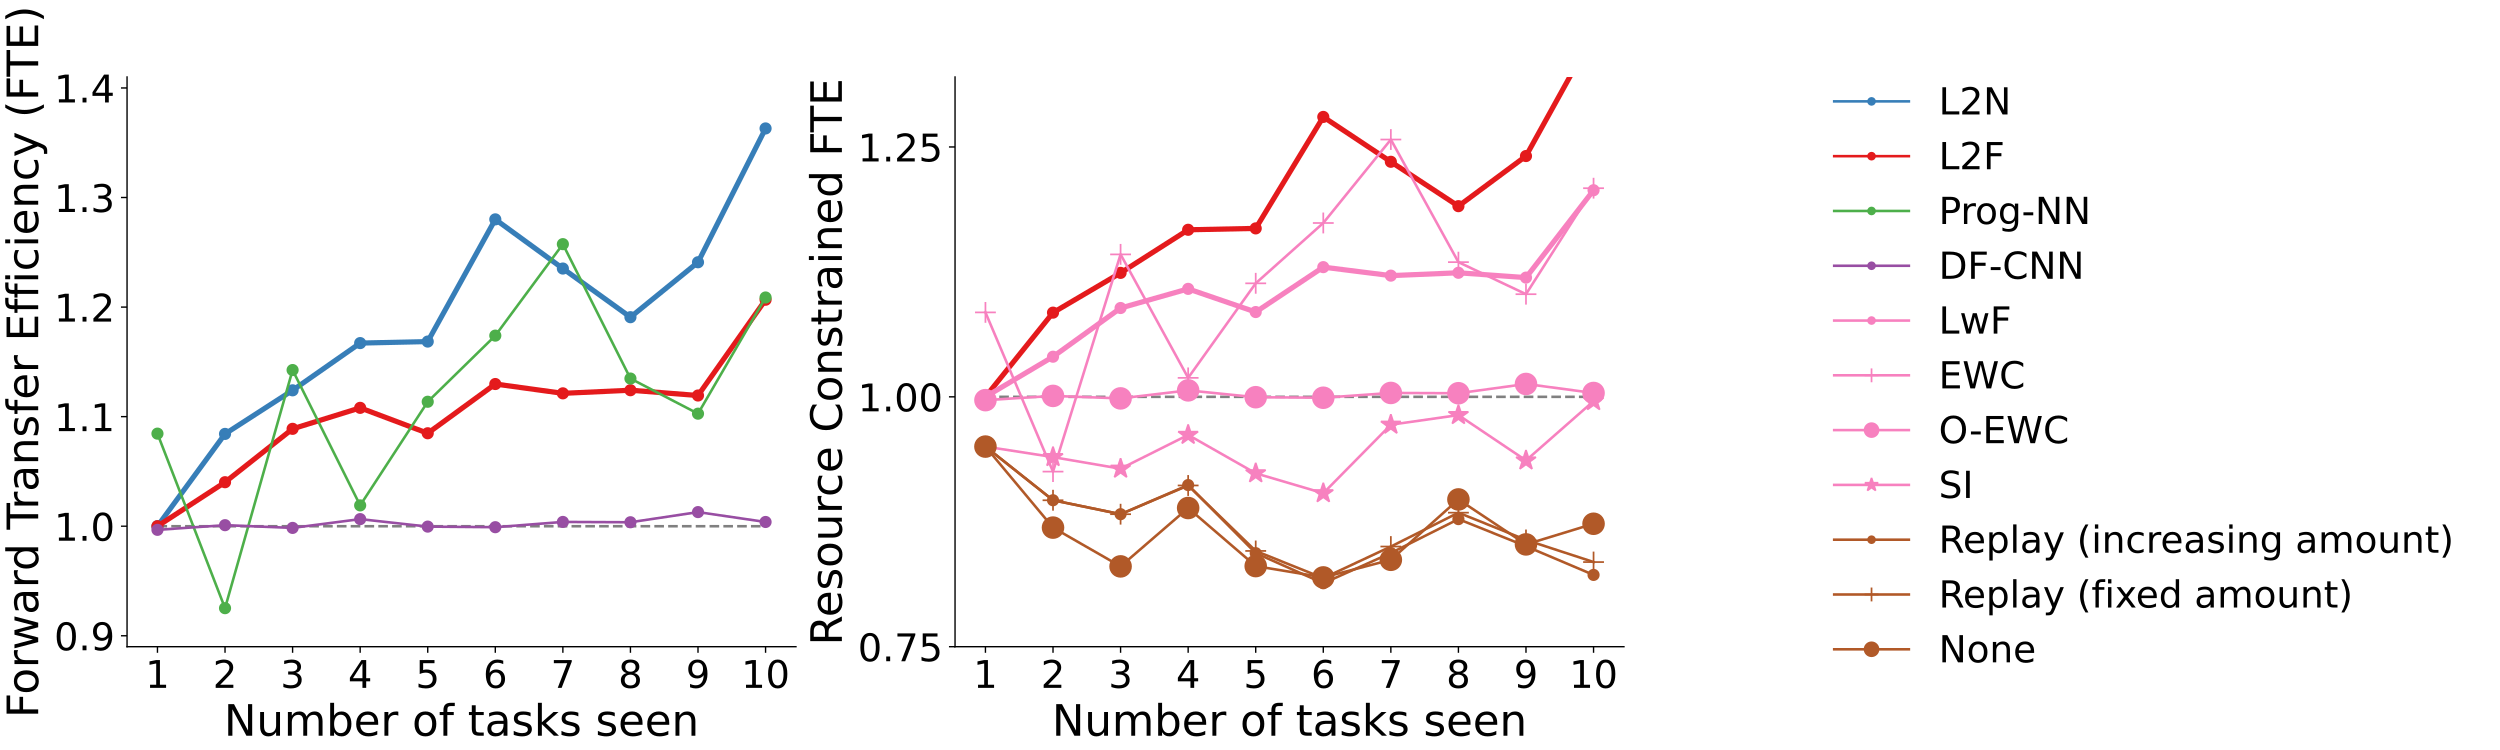 <?xml version="1.0" encoding="utf-8" standalone="no"?>
<!DOCTYPE svg PUBLIC "-//W3C//DTD SVG 1.1//EN"
  "http://www.w3.org/Graphics/SVG/1.1/DTD/svg11.dtd">
<!-- Created with matplotlib (https://matplotlib.org/) -->
<svg height="432pt" version="1.1" viewBox="0 0 1440 432" width="1440pt" xmlns="http://www.w3.org/2000/svg" xmlns:xlink="http://www.w3.org/1999/xlink">
 <defs>
  <style type="text/css">
*{stroke-linecap:butt;stroke-linejoin:round;}
  </style>
 </defs>
 <g id="figure_1">
  <g id="patch_1">
   <path d="M 0 432 
L 1440 432 
L 1440 0 
L 0 0 
z
" style="fill:#ffffff;"/>
  </g>
  <g id="axes_1">
   <g id="patch_2">
    <path d="M 73.182 372.513 
L 458.482 372.513 
L 458.482 44.345 
L 73.182 44.345 
z
" style="fill:#ffffff;"/>
   </g>
   <g id="matplotlib.axis_1">
    <g id="xtick_1">
     <g id="line2d_1">
      <defs>
       <path d="M 0 0 
L 0 3.5 
" id="m221a274908" style="stroke:#000000;stroke-width:0.8;"/>
      </defs>
      <g>
       <use style="stroke:#000000;stroke-width:0.8;" x="90.696" xlink:href="#m221a274908" y="372.513"/>
      </g>
     </g>
     <g id="text_1">
      <!-- 1 -->
      <defs>
       <path d="M 12.406 8.297 
L 28.516 8.297 
L 28.516 63.922 
L 10.984 60.406 
L 10.984 69.391 
L 28.422 72.906 
L 38.281 72.906 
L 38.281 8.297 
L 54.391 8.297 
L 54.391 0 
L 12.406 0 
z
" id="DejaVuSans-49"/>
      </defs>
      <g transform="translate(83.697 396.229)scale(0.22 -0.22)">
       <use xlink:href="#DejaVuSans-49"/>
      </g>
     </g>
    </g>
    <g id="xtick_2">
     <g id="line2d_2">
      <g>
       <use style="stroke:#000000;stroke-width:0.8;" x="129.615" xlink:href="#m221a274908" y="372.513"/>
      </g>
     </g>
     <g id="text_2">
      <!-- 2 -->
      <defs>
       <path d="M 19.188 8.297 
L 53.609 8.297 
L 53.609 0 
L 7.328 0 
L 7.328 8.297 
Q 12.938 14.109 22.625 23.891 
Q 32.328 33.688 34.812 36.531 
Q 39.547 41.844 41.422 45.531 
Q 43.312 49.219 43.312 52.781 
Q 43.312 58.594 39.234 62.25 
Q 35.156 65.922 28.609 65.922 
Q 23.969 65.922 18.812 64.312 
Q 13.672 62.703 7.812 59.422 
L 7.812 69.391 
Q 13.766 71.781 18.938 73 
Q 24.125 74.219 28.422 74.219 
Q 39.75 74.219 46.484 68.547 
Q 53.219 62.891 53.219 53.422 
Q 53.219 48.922 51.531 44.891 
Q 49.859 40.875 45.406 35.406 
Q 44.188 33.984 37.641 27.219 
Q 31.109 20.453 19.188 8.297 
z
" id="DejaVuSans-50"/>
      </defs>
      <g transform="translate(122.616 396.229)scale(0.22 -0.22)">
       <use xlink:href="#DejaVuSans-50"/>
      </g>
     </g>
    </g>
    <g id="xtick_3">
     <g id="line2d_3">
      <g>
       <use style="stroke:#000000;stroke-width:0.8;" x="168.534" xlink:href="#m221a274908" y="372.513"/>
      </g>
     </g>
     <g id="text_3">
      <!-- 3 -->
      <defs>
       <path d="M 40.578 39.312 
Q 47.656 37.797 51.625 33 
Q 55.609 28.219 55.609 21.188 
Q 55.609 10.406 48.188 4.484 
Q 40.766 -1.422 27.094 -1.422 
Q 22.516 -1.422 17.656 -0.516 
Q 12.797 0.391 7.625 2.203 
L 7.625 11.719 
Q 11.719 9.328 16.594 8.109 
Q 21.484 6.891 26.812 6.891 
Q 36.078 6.891 40.938 10.547 
Q 45.797 14.203 45.797 21.188 
Q 45.797 27.641 41.281 31.266 
Q 36.766 34.906 28.719 34.906 
L 20.219 34.906 
L 20.219 43.016 
L 29.109 43.016 
Q 36.375 43.016 40.234 45.922 
Q 44.094 48.828 44.094 54.297 
Q 44.094 59.906 40.109 62.906 
Q 36.141 65.922 28.719 65.922 
Q 24.656 65.922 20.016 65.031 
Q 15.375 64.156 9.812 62.312 
L 9.812 71.094 
Q 15.438 72.656 20.344 73.438 
Q 25.25 74.219 29.594 74.219 
Q 40.828 74.219 47.359 69.109 
Q 53.906 64.016 53.906 55.328 
Q 53.906 49.266 50.438 45.094 
Q 46.969 40.922 40.578 39.312 
z
" id="DejaVuSans-51"/>
      </defs>
      <g transform="translate(161.535 396.229)scale(0.22 -0.22)">
       <use xlink:href="#DejaVuSans-51"/>
      </g>
     </g>
    </g>
    <g id="xtick_4">
     <g id="line2d_4">
      <g>
       <use style="stroke:#000000;stroke-width:0.8;" x="207.453" xlink:href="#m221a274908" y="372.513"/>
      </g>
     </g>
     <g id="text_4">
      <!-- 4 -->
      <defs>
       <path d="M 37.797 64.312 
L 12.891 25.391 
L 37.797 25.391 
z
M 35.203 72.906 
L 47.609 72.906 
L 47.609 25.391 
L 58.016 25.391 
L 58.016 17.188 
L 47.609 17.188 
L 47.609 0 
L 37.797 0 
L 37.797 17.188 
L 4.891 17.188 
L 4.891 26.703 
z
" id="DejaVuSans-52"/>
      </defs>
      <g transform="translate(200.455 396.229)scale(0.22 -0.22)">
       <use xlink:href="#DejaVuSans-52"/>
      </g>
     </g>
    </g>
    <g id="xtick_5">
     <g id="line2d_5">
      <g>
       <use style="stroke:#000000;stroke-width:0.8;" x="246.372" xlink:href="#m221a274908" y="372.513"/>
      </g>
     </g>
     <g id="text_5">
      <!-- 5 -->
      <defs>
       <path d="M 10.797 72.906 
L 49.516 72.906 
L 49.516 64.594 
L 19.828 64.594 
L 19.828 46.734 
Q 21.969 47.469 24.109 47.828 
Q 26.266 48.188 28.422 48.188 
Q 40.625 48.188 47.75 41.5 
Q 54.891 34.812 54.891 23.391 
Q 54.891 11.625 47.562 5.094 
Q 40.234 -1.422 26.906 -1.422 
Q 22.312 -1.422 17.547 -0.641 
Q 12.797 0.141 7.719 1.703 
L 7.719 11.625 
Q 12.109 9.234 16.797 8.062 
Q 21.484 6.891 26.703 6.891 
Q 35.156 6.891 40.078 11.328 
Q 45.016 15.766 45.016 23.391 
Q 45.016 31 40.078 35.438 
Q 35.156 39.891 26.703 39.891 
Q 22.75 39.891 18.812 39.016 
Q 14.891 38.141 10.797 36.281 
z
" id="DejaVuSans-53"/>
      </defs>
      <g transform="translate(239.374 396.229)scale(0.22 -0.22)">
       <use xlink:href="#DejaVuSans-53"/>
      </g>
     </g>
    </g>
    <g id="xtick_6">
     <g id="line2d_6">
      <g>
       <use style="stroke:#000000;stroke-width:0.8;" x="285.292" xlink:href="#m221a274908" y="372.513"/>
      </g>
     </g>
     <g id="text_6">
      <!-- 6 -->
      <defs>
       <path d="M 33.016 40.375 
Q 26.375 40.375 22.484 35.828 
Q 18.609 31.297 18.609 23.391 
Q 18.609 15.531 22.484 10.953 
Q 26.375 6.391 33.016 6.391 
Q 39.656 6.391 43.531 10.953 
Q 47.406 15.531 47.406 23.391 
Q 47.406 31.297 43.531 35.828 
Q 39.656 40.375 33.016 40.375 
z
M 52.594 71.297 
L 52.594 62.312 
Q 48.875 64.062 45.094 64.984 
Q 41.312 65.922 37.594 65.922 
Q 27.828 65.922 22.672 59.328 
Q 17.531 52.734 16.797 39.406 
Q 19.672 43.656 24.016 45.922 
Q 28.375 48.188 33.594 48.188 
Q 44.578 48.188 50.953 41.516 
Q 57.328 34.859 57.328 23.391 
Q 57.328 12.156 50.688 5.359 
Q 44.047 -1.422 33.016 -1.422 
Q 20.359 -1.422 13.672 8.266 
Q 6.984 17.969 6.984 36.375 
Q 6.984 53.656 15.188 63.938 
Q 23.391 74.219 37.203 74.219 
Q 40.922 74.219 44.703 73.484 
Q 48.484 72.75 52.594 71.297 
z
" id="DejaVuSans-54"/>
      </defs>
      <g transform="translate(278.293 396.229)scale(0.22 -0.22)">
       <use xlink:href="#DejaVuSans-54"/>
      </g>
     </g>
    </g>
    <g id="xtick_7">
     <g id="line2d_7">
      <g>
       <use style="stroke:#000000;stroke-width:0.8;" x="324.211" xlink:href="#m221a274908" y="372.513"/>
      </g>
     </g>
     <g id="text_7">
      <!-- 7 -->
      <defs>
       <path d="M 8.203 72.906 
L 55.078 72.906 
L 55.078 68.703 
L 28.609 0 
L 18.312 0 
L 43.219 64.594 
L 8.203 64.594 
z
" id="DejaVuSans-55"/>
      </defs>
      <g transform="translate(317.212 396.229)scale(0.22 -0.22)">
       <use xlink:href="#DejaVuSans-55"/>
      </g>
     </g>
    </g>
    <g id="xtick_8">
     <g id="line2d_8">
      <g>
       <use style="stroke:#000000;stroke-width:0.8;" x="363.13" xlink:href="#m221a274908" y="372.513"/>
      </g>
     </g>
     <g id="text_8">
      <!-- 8 -->
      <defs>
       <path d="M 31.781 34.625 
Q 24.75 34.625 20.719 30.859 
Q 16.703 27.094 16.703 20.516 
Q 16.703 13.922 20.719 10.156 
Q 24.75 6.391 31.781 6.391 
Q 38.812 6.391 42.859 10.172 
Q 46.922 13.969 46.922 20.516 
Q 46.922 27.094 42.891 30.859 
Q 38.875 34.625 31.781 34.625 
z
M 21.922 38.812 
Q 15.578 40.375 12.031 44.719 
Q 8.5 49.078 8.5 55.328 
Q 8.5 64.062 14.719 69.141 
Q 20.953 74.219 31.781 74.219 
Q 42.672 74.219 48.875 69.141 
Q 55.078 64.062 55.078 55.328 
Q 55.078 49.078 51.531 44.719 
Q 48 40.375 41.703 38.812 
Q 48.828 37.156 52.797 32.312 
Q 56.781 27.484 56.781 20.516 
Q 56.781 9.906 50.312 4.234 
Q 43.844 -1.422 31.781 -1.422 
Q 19.734 -1.422 13.25 4.234 
Q 6.781 9.906 6.781 20.516 
Q 6.781 27.484 10.781 32.312 
Q 14.797 37.156 21.922 38.812 
z
M 18.312 54.391 
Q 18.312 48.734 21.844 45.562 
Q 25.391 42.391 31.781 42.391 
Q 38.141 42.391 41.719 45.562 
Q 45.312 48.734 45.312 54.391 
Q 45.312 60.062 41.719 63.234 
Q 38.141 66.406 31.781 66.406 
Q 25.391 66.406 21.844 63.234 
Q 18.312 60.062 18.312 54.391 
z
" id="DejaVuSans-56"/>
      </defs>
      <g transform="translate(356.131 396.229)scale(0.22 -0.22)">
       <use xlink:href="#DejaVuSans-56"/>
      </g>
     </g>
    </g>
    <g id="xtick_9">
     <g id="line2d_9">
      <g>
       <use style="stroke:#000000;stroke-width:0.8;" x="402.049" xlink:href="#m221a274908" y="372.513"/>
      </g>
     </g>
     <g id="text_9">
      <!-- 9 -->
      <defs>
       <path d="M 10.984 1.516 
L 10.984 10.5 
Q 14.703 8.734 18.5 7.812 
Q 22.312 6.891 25.984 6.891 
Q 35.75 6.891 40.891 13.453 
Q 46.047 20.016 46.781 33.406 
Q 43.953 29.203 39.594 26.953 
Q 35.25 24.703 29.984 24.703 
Q 19.047 24.703 12.672 31.312 
Q 6.297 37.938 6.297 49.422 
Q 6.297 60.641 12.938 67.422 
Q 19.578 74.219 30.609 74.219 
Q 43.266 74.219 49.922 64.516 
Q 56.594 54.828 56.594 36.375 
Q 56.594 19.141 48.406 8.859 
Q 40.234 -1.422 26.422 -1.422 
Q 22.703 -1.422 18.891 -0.688 
Q 15.094 0.047 10.984 1.516 
z
M 30.609 32.422 
Q 37.25 32.422 41.125 36.953 
Q 45.016 41.5 45.016 49.422 
Q 45.016 57.281 41.125 61.844 
Q 37.25 66.406 30.609 66.406 
Q 23.969 66.406 20.094 61.844 
Q 16.219 57.281 16.219 49.422 
Q 16.219 41.5 20.094 36.953 
Q 23.969 32.422 30.609 32.422 
z
" id="DejaVuSans-57"/>
      </defs>
      <g transform="translate(395.05 396.229)scale(0.22 -0.22)">
       <use xlink:href="#DejaVuSans-57"/>
      </g>
     </g>
    </g>
    <g id="xtick_10">
     <g id="line2d_10">
      <g>
       <use style="stroke:#000000;stroke-width:0.8;" x="440.968" xlink:href="#m221a274908" y="372.513"/>
      </g>
     </g>
     <g id="text_10">
      <!-- 10 -->
      <defs>
       <path d="M 31.781 66.406 
Q 24.172 66.406 20.328 58.906 
Q 16.5 51.422 16.5 36.375 
Q 16.5 21.391 20.328 13.891 
Q 24.172 6.391 31.781 6.391 
Q 39.453 6.391 43.281 13.891 
Q 47.125 21.391 47.125 36.375 
Q 47.125 51.422 43.281 58.906 
Q 39.453 66.406 31.781 66.406 
z
M 31.781 74.219 
Q 44.047 74.219 50.516 64.516 
Q 56.984 54.828 56.984 36.375 
Q 56.984 17.969 50.516 8.266 
Q 44.047 -1.422 31.781 -1.422 
Q 19.531 -1.422 13.062 8.266 
Q 6.594 17.969 6.594 36.375 
Q 6.594 54.828 13.062 64.516 
Q 19.531 74.219 31.781 74.219 
z
" id="DejaVuSans-48"/>
      </defs>
      <g transform="translate(426.97 396.229)scale(0.22 -0.22)">
       <use xlink:href="#DejaVuSans-49"/>
       <use x="63.623" xlink:href="#DejaVuSans-48"/>
      </g>
     </g>
    </g>
    <g id="text_11">
     <!-- Number of tasks seen -->
     <defs>
      <path d="M 9.812 72.906 
L 23.094 72.906 
L 55.422 11.922 
L 55.422 72.906 
L 64.984 72.906 
L 64.984 0 
L 51.703 0 
L 19.391 60.984 
L 19.391 0 
L 9.812 0 
z
" id="DejaVuSans-78"/>
      <path d="M 8.5 21.578 
L 8.5 54.688 
L 17.484 54.688 
L 17.484 21.922 
Q 17.484 14.156 20.5 10.266 
Q 23.531 6.391 29.594 6.391 
Q 36.859 6.391 41.078 11.031 
Q 45.312 15.672 45.312 23.688 
L 45.312 54.688 
L 54.297 54.688 
L 54.297 0 
L 45.312 0 
L 45.312 8.406 
Q 42.047 3.422 37.719 1 
Q 33.406 -1.422 27.688 -1.422 
Q 18.266 -1.422 13.375 4.438 
Q 8.5 10.297 8.5 21.578 
z
M 31.109 56 
z
" id="DejaVuSans-117"/>
      <path d="M 52 44.188 
Q 55.375 50.25 60.062 53.125 
Q 64.75 56 71.094 56 
Q 79.641 56 84.281 50.016 
Q 88.922 44.047 88.922 33.016 
L 88.922 0 
L 79.891 0 
L 79.891 32.719 
Q 79.891 40.578 77.094 44.375 
Q 74.312 48.188 68.609 48.188 
Q 61.625 48.188 57.562 43.547 
Q 53.516 38.922 53.516 30.906 
L 53.516 0 
L 44.484 0 
L 44.484 32.719 
Q 44.484 40.625 41.703 44.406 
Q 38.922 48.188 33.109 48.188 
Q 26.219 48.188 22.156 43.531 
Q 18.109 38.875 18.109 30.906 
L 18.109 0 
L 9.078 0 
L 9.078 54.688 
L 18.109 54.688 
L 18.109 46.188 
Q 21.188 51.219 25.484 53.609 
Q 29.781 56 35.688 56 
Q 41.656 56 45.828 52.969 
Q 50 49.953 52 44.188 
z
" id="DejaVuSans-109"/>
      <path d="M 48.688 27.297 
Q 48.688 37.203 44.609 42.844 
Q 40.531 48.484 33.406 48.484 
Q 26.266 48.484 22.188 42.844 
Q 18.109 37.203 18.109 27.297 
Q 18.109 17.391 22.188 11.75 
Q 26.266 6.109 33.406 6.109 
Q 40.531 6.109 44.609 11.75 
Q 48.688 17.391 48.688 27.297 
z
M 18.109 46.391 
Q 20.953 51.266 25.266 53.625 
Q 29.594 56 35.594 56 
Q 45.562 56 51.781 48.094 
Q 58.016 40.188 58.016 27.297 
Q 58.016 14.406 51.781 6.484 
Q 45.562 -1.422 35.594 -1.422 
Q 29.594 -1.422 25.266 0.953 
Q 20.953 3.328 18.109 8.203 
L 18.109 0 
L 9.078 0 
L 9.078 75.984 
L 18.109 75.984 
z
" id="DejaVuSans-98"/>
      <path d="M 56.203 29.594 
L 56.203 25.203 
L 14.891 25.203 
Q 15.484 15.922 20.484 11.062 
Q 25.484 6.203 34.422 6.203 
Q 39.594 6.203 44.453 7.469 
Q 49.312 8.734 54.109 11.281 
L 54.109 2.781 
Q 49.266 0.734 44.188 -0.344 
Q 39.109 -1.422 33.891 -1.422 
Q 20.797 -1.422 13.156 6.188 
Q 5.516 13.812 5.516 26.812 
Q 5.516 40.234 12.766 48.109 
Q 20.016 56 32.328 56 
Q 43.359 56 49.781 48.891 
Q 56.203 41.797 56.203 29.594 
z
M 47.219 32.234 
Q 47.125 39.594 43.094 43.984 
Q 39.062 48.391 32.422 48.391 
Q 24.906 48.391 20.391 44.141 
Q 15.875 39.891 15.188 32.172 
z
" id="DejaVuSans-101"/>
      <path d="M 41.109 46.297 
Q 39.594 47.172 37.812 47.578 
Q 36.031 48 33.891 48 
Q 26.266 48 22.188 43.047 
Q 18.109 38.094 18.109 28.812 
L 18.109 0 
L 9.078 0 
L 9.078 54.688 
L 18.109 54.688 
L 18.109 46.188 
Q 20.953 51.172 25.484 53.578 
Q 30.031 56 36.531 56 
Q 37.453 56 38.578 55.875 
Q 39.703 55.766 41.062 55.516 
z
" id="DejaVuSans-114"/>
      <path id="DejaVuSans-32"/>
      <path d="M 30.609 48.391 
Q 23.391 48.391 19.188 42.75 
Q 14.984 37.109 14.984 27.297 
Q 14.984 17.484 19.156 11.844 
Q 23.344 6.203 30.609 6.203 
Q 37.797 6.203 41.984 11.859 
Q 46.188 17.531 46.188 27.297 
Q 46.188 37.016 41.984 42.703 
Q 37.797 48.391 30.609 48.391 
z
M 30.609 56 
Q 42.328 56 49.016 48.375 
Q 55.719 40.766 55.719 27.297 
Q 55.719 13.875 49.016 6.219 
Q 42.328 -1.422 30.609 -1.422 
Q 18.844 -1.422 12.172 6.219 
Q 5.516 13.875 5.516 27.297 
Q 5.516 40.766 12.172 48.375 
Q 18.844 56 30.609 56 
z
" id="DejaVuSans-111"/>
      <path d="M 37.109 75.984 
L 37.109 68.5 
L 28.516 68.5 
Q 23.688 68.5 21.797 66.547 
Q 19.922 64.594 19.922 59.516 
L 19.922 54.688 
L 34.719 54.688 
L 34.719 47.703 
L 19.922 47.703 
L 19.922 0 
L 10.891 0 
L 10.891 47.703 
L 2.297 47.703 
L 2.297 54.688 
L 10.891 54.688 
L 10.891 58.5 
Q 10.891 67.625 15.141 71.797 
Q 19.391 75.984 28.609 75.984 
z
" id="DejaVuSans-102"/>
      <path d="M 18.312 70.219 
L 18.312 54.688 
L 36.812 54.688 
L 36.812 47.703 
L 18.312 47.703 
L 18.312 18.016 
Q 18.312 11.328 20.141 9.422 
Q 21.969 7.516 27.594 7.516 
L 36.812 7.516 
L 36.812 0 
L 27.594 0 
Q 17.188 0 13.234 3.875 
Q 9.281 7.766 9.281 18.016 
L 9.281 47.703 
L 2.688 47.703 
L 2.688 54.688 
L 9.281 54.688 
L 9.281 70.219 
z
" id="DejaVuSans-116"/>
      <path d="M 34.281 27.484 
Q 23.391 27.484 19.188 25 
Q 14.984 22.516 14.984 16.5 
Q 14.984 11.719 18.141 8.906 
Q 21.297 6.109 26.703 6.109 
Q 34.188 6.109 38.703 11.406 
Q 43.219 16.703 43.219 25.484 
L 43.219 27.484 
z
M 52.203 31.203 
L 52.203 0 
L 43.219 0 
L 43.219 8.297 
Q 40.141 3.328 35.547 0.953 
Q 30.953 -1.422 24.312 -1.422 
Q 15.922 -1.422 10.953 3.297 
Q 6 8.016 6 15.922 
Q 6 25.141 12.172 29.828 
Q 18.359 34.516 30.609 34.516 
L 43.219 34.516 
L 43.219 35.406 
Q 43.219 41.609 39.141 45 
Q 35.062 48.391 27.688 48.391 
Q 23 48.391 18.547 47.266 
Q 14.109 46.141 10.016 43.891 
L 10.016 52.203 
Q 14.938 54.109 19.578 55.047 
Q 24.219 56 28.609 56 
Q 40.484 56 46.344 49.844 
Q 52.203 43.703 52.203 31.203 
z
" id="DejaVuSans-97"/>
      <path d="M 44.281 53.078 
L 44.281 44.578 
Q 40.484 46.531 36.375 47.5 
Q 32.281 48.484 27.875 48.484 
Q 21.188 48.484 17.844 46.438 
Q 14.5 44.391 14.5 40.281 
Q 14.5 37.156 16.891 35.375 
Q 19.281 33.594 26.516 31.984 
L 29.594 31.297 
Q 39.156 29.25 43.188 25.516 
Q 47.219 21.781 47.219 15.094 
Q 47.219 7.469 41.188 3.016 
Q 35.156 -1.422 24.609 -1.422 
Q 20.219 -1.422 15.453 -0.562 
Q 10.688 0.297 5.422 2 
L 5.422 11.281 
Q 10.406 8.688 15.234 7.391 
Q 20.062 6.109 24.812 6.109 
Q 31.156 6.109 34.562 8.281 
Q 37.984 10.453 37.984 14.406 
Q 37.984 18.062 35.516 20.016 
Q 33.062 21.969 24.703 23.781 
L 21.578 24.516 
Q 13.234 26.266 9.516 29.906 
Q 5.812 33.547 5.812 39.891 
Q 5.812 47.609 11.281 51.797 
Q 16.75 56 26.812 56 
Q 31.781 56 36.172 55.266 
Q 40.578 54.547 44.281 53.078 
z
" id="DejaVuSans-115"/>
      <path d="M 9.078 75.984 
L 18.109 75.984 
L 18.109 31.109 
L 44.922 54.688 
L 56.391 54.688 
L 27.391 29.109 
L 57.625 0 
L 45.906 0 
L 18.109 26.703 
L 18.109 0 
L 9.078 0 
z
" id="DejaVuSans-107"/>
      <path d="M 54.891 33.016 
L 54.891 0 
L 45.906 0 
L 45.906 32.719 
Q 45.906 40.484 42.875 44.328 
Q 39.844 48.188 33.797 48.188 
Q 26.516 48.188 22.312 43.547 
Q 18.109 38.922 18.109 30.906 
L 18.109 0 
L 9.078 0 
L 9.078 54.688 
L 18.109 54.688 
L 18.109 46.188 
Q 21.344 51.125 25.703 53.562 
Q 30.078 56 35.797 56 
Q 45.219 56 50.047 50.172 
Q 54.891 44.344 54.891 33.016 
z
" id="DejaVuSans-110"/>
     </defs>
     <g transform="translate(129.012 423.801)scale(0.25 -0.25)">
      <use xlink:href="#DejaVuSans-78"/>
      <use x="74.805" xlink:href="#DejaVuSans-117"/>
      <use x="138.184" xlink:href="#DejaVuSans-109"/>
      <use x="235.596" xlink:href="#DejaVuSans-98"/>
      <use x="299.072" xlink:href="#DejaVuSans-101"/>
      <use x="360.596" xlink:href="#DejaVuSans-114"/>
      <use x="401.709" xlink:href="#DejaVuSans-32"/>
      <use x="433.496" xlink:href="#DejaVuSans-111"/>
      <use x="494.678" xlink:href="#DejaVuSans-102"/>
      <use x="529.883" xlink:href="#DejaVuSans-32"/>
      <use x="561.67" xlink:href="#DejaVuSans-116"/>
      <use x="600.879" xlink:href="#DejaVuSans-97"/>
      <use x="662.158" xlink:href="#DejaVuSans-115"/>
      <use x="714.258" xlink:href="#DejaVuSans-107"/>
      <use x="772.168" xlink:href="#DejaVuSans-115"/>
      <use x="824.268" xlink:href="#DejaVuSans-32"/>
      <use x="856.055" xlink:href="#DejaVuSans-115"/>
      <use x="908.154" xlink:href="#DejaVuSans-101"/>
      <use x="969.678" xlink:href="#DejaVuSans-101"/>
      <use x="1031.201" xlink:href="#DejaVuSans-110"/>
     </g>
    </g>
   </g>
   <g id="matplotlib.axis_2">
    <g id="ytick_1">
     <g id="line2d_11">
      <defs>
       <path d="M 0 0 
L -3.5 0 
" id="mf9948e9a29" style="stroke:#000000;stroke-width:0.8;"/>
      </defs>
      <g>
       <use style="stroke:#000000;stroke-width:0.8;" x="73.182" xlink:href="#mf9948e9a29" y="366.202"/>
      </g>
     </g>
     <g id="text_12">
      <!-- 0.9 -->
      <defs>
       <path d="M 10.688 12.406 
L 21 12.406 
L 21 0 
L 10.688 0 
z
" id="DejaVuSans-46"/>
      </defs>
      <g transform="translate(31.196 374.56)scale(0.22 -0.22)">
       <use xlink:href="#DejaVuSans-48"/>
       <use x="63.623" xlink:href="#DejaVuSans-46"/>
       <use x="95.41" xlink:href="#DejaVuSans-57"/>
      </g>
     </g>
    </g>
    <g id="ytick_2">
     <g id="line2d_12">
      <g>
       <use style="stroke:#000000;stroke-width:0.8;" x="73.182" xlink:href="#mf9948e9a29" y="303.092"/>
      </g>
     </g>
     <g id="text_13">
      <!-- 1.0 -->
      <g transform="translate(31.196 311.451)scale(0.22 -0.22)">
       <use xlink:href="#DejaVuSans-49"/>
       <use x="63.623" xlink:href="#DejaVuSans-46"/>
       <use x="95.41" xlink:href="#DejaVuSans-48"/>
      </g>
     </g>
    </g>
    <g id="ytick_3">
     <g id="line2d_13">
      <g>
       <use style="stroke:#000000;stroke-width:0.8;" x="73.182" xlink:href="#mf9948e9a29" y="239.983"/>
      </g>
     </g>
     <g id="text_14">
      <!-- 1.1 -->
      <g transform="translate(31.196 248.342)scale(0.22 -0.22)">
       <use xlink:href="#DejaVuSans-49"/>
       <use x="63.623" xlink:href="#DejaVuSans-46"/>
       <use x="95.41" xlink:href="#DejaVuSans-49"/>
      </g>
     </g>
    </g>
    <g id="ytick_4">
     <g id="line2d_14">
      <g>
       <use style="stroke:#000000;stroke-width:0.8;" x="73.182" xlink:href="#mf9948e9a29" y="176.874"/>
      </g>
     </g>
     <g id="text_15">
      <!-- 1.2 -->
      <g transform="translate(31.196 185.232)scale(0.22 -0.22)">
       <use xlink:href="#DejaVuSans-49"/>
       <use x="63.623" xlink:href="#DejaVuSans-46"/>
       <use x="95.41" xlink:href="#DejaVuSans-50"/>
      </g>
     </g>
    </g>
    <g id="ytick_5">
     <g id="line2d_15">
      <g>
       <use style="stroke:#000000;stroke-width:0.8;" x="73.182" xlink:href="#mf9948e9a29" y="113.765"/>
      </g>
     </g>
     <g id="text_16">
      <!-- 1.3 -->
      <g transform="translate(31.196 122.123)scale(0.22 -0.22)">
       <use xlink:href="#DejaVuSans-49"/>
       <use x="63.623" xlink:href="#DejaVuSans-46"/>
       <use x="95.41" xlink:href="#DejaVuSans-51"/>
      </g>
     </g>
    </g>
    <g id="ytick_6">
     <g id="line2d_16">
      <g>
       <use style="stroke:#000000;stroke-width:0.8;" x="73.182" xlink:href="#mf9948e9a29" y="50.656"/>
      </g>
     </g>
     <g id="text_17">
      <!-- 1.4 -->
      <g transform="translate(31.196 59.014)scale(0.22 -0.22)">
       <use xlink:href="#DejaVuSans-49"/>
       <use x="63.623" xlink:href="#DejaVuSans-46"/>
       <use x="95.41" xlink:href="#DejaVuSans-52"/>
      </g>
     </g>
    </g>
    <g id="text_18">
     <!-- Forward Transfer Efficiency (FTE) -->
     <defs>
      <path d="M 9.812 72.906 
L 51.703 72.906 
L 51.703 64.594 
L 19.672 64.594 
L 19.672 43.109 
L 48.578 43.109 
L 48.578 34.812 
L 19.672 34.812 
L 19.672 0 
L 9.812 0 
z
" id="DejaVuSans-70"/>
      <path d="M 4.203 54.688 
L 13.188 54.688 
L 24.422 12.016 
L 35.594 54.688 
L 46.188 54.688 
L 57.422 12.016 
L 68.609 54.688 
L 77.594 54.688 
L 63.281 0 
L 52.688 0 
L 40.922 44.828 
L 29.109 0 
L 18.5 0 
z
" id="DejaVuSans-119"/>
      <path d="M 45.406 46.391 
L 45.406 75.984 
L 54.391 75.984 
L 54.391 0 
L 45.406 0 
L 45.406 8.203 
Q 42.578 3.328 38.25 0.953 
Q 33.938 -1.422 27.875 -1.422 
Q 17.969 -1.422 11.734 6.484 
Q 5.516 14.406 5.516 27.297 
Q 5.516 40.188 11.734 48.094 
Q 17.969 56 27.875 56 
Q 33.938 56 38.25 53.625 
Q 42.578 51.266 45.406 46.391 
z
M 14.797 27.297 
Q 14.797 17.391 18.875 11.75 
Q 22.953 6.109 30.078 6.109 
Q 37.203 6.109 41.297 11.75 
Q 45.406 17.391 45.406 27.297 
Q 45.406 37.203 41.297 42.844 
Q 37.203 48.484 30.078 48.484 
Q 22.953 48.484 18.875 42.844 
Q 14.797 37.203 14.797 27.297 
z
" id="DejaVuSans-100"/>
      <path d="M -0.297 72.906 
L 61.375 72.906 
L 61.375 64.594 
L 35.5 64.594 
L 35.5 0 
L 25.594 0 
L 25.594 64.594 
L -0.297 64.594 
z
" id="DejaVuSans-84"/>
      <path d="M 9.812 72.906 
L 55.906 72.906 
L 55.906 64.594 
L 19.672 64.594 
L 19.672 43.016 
L 54.391 43.016 
L 54.391 34.719 
L 19.672 34.719 
L 19.672 8.297 
L 56.781 8.297 
L 56.781 0 
L 9.812 0 
z
" id="DejaVuSans-69"/>
      <path d="M 9.422 54.688 
L 18.406 54.688 
L 18.406 0 
L 9.422 0 
z
M 9.422 75.984 
L 18.406 75.984 
L 18.406 64.594 
L 9.422 64.594 
z
" id="DejaVuSans-105"/>
      <path d="M 48.781 52.594 
L 48.781 44.188 
Q 44.969 46.297 41.141 47.344 
Q 37.312 48.391 33.406 48.391 
Q 24.656 48.391 19.812 42.844 
Q 14.984 37.312 14.984 27.297 
Q 14.984 17.281 19.812 11.734 
Q 24.656 6.203 33.406 6.203 
Q 37.312 6.203 41.141 7.25 
Q 44.969 8.297 48.781 10.406 
L 48.781 2.094 
Q 45.016 0.344 40.984 -0.531 
Q 36.969 -1.422 32.422 -1.422 
Q 20.062 -1.422 12.781 6.344 
Q 5.516 14.109 5.516 27.297 
Q 5.516 40.672 12.859 48.328 
Q 20.219 56 33.016 56 
Q 37.156 56 41.109 55.141 
Q 45.062 54.297 48.781 52.594 
z
" id="DejaVuSans-99"/>
      <path d="M 32.172 -5.078 
Q 28.375 -14.844 24.75 -17.812 
Q 21.141 -20.797 15.094 -20.797 
L 7.906 -20.797 
L 7.906 -13.281 
L 13.188 -13.281 
Q 16.891 -13.281 18.938 -11.516 
Q 21 -9.766 23.484 -3.219 
L 25.094 0.875 
L 2.984 54.688 
L 12.5 54.688 
L 29.594 11.922 
L 46.688 54.688 
L 56.203 54.688 
z
" id="DejaVuSans-121"/>
      <path d="M 31 75.875 
Q 24.469 64.656 21.281 53.656 
Q 18.109 42.672 18.109 31.391 
Q 18.109 20.125 21.312 9.062 
Q 24.516 -2 31 -13.188 
L 23.188 -13.188 
Q 15.875 -1.703 12.234 9.375 
Q 8.594 20.453 8.594 31.391 
Q 8.594 42.281 12.203 53.312 
Q 15.828 64.359 23.188 75.875 
z
" id="DejaVuSans-40"/>
      <path d="M 8.016 75.875 
L 15.828 75.875 
Q 23.141 64.359 26.781 53.312 
Q 30.422 42.281 30.422 31.391 
Q 30.422 20.453 26.781 9.375 
Q 23.141 -1.703 15.828 -13.188 
L 8.016 -13.188 
Q 14.5 -2 17.703 9.062 
Q 20.906 20.125 20.906 31.391 
Q 20.906 42.672 17.703 53.656 
Q 14.5 64.656 8.016 75.875 
z
" id="DejaVuSans-41"/>
     </defs>
     <g transform="translate(21.996 413.522)rotate(-90)scale(0.25 -0.25)">
      <use xlink:href="#DejaVuSans-70"/>
      <use x="53.895" xlink:href="#DejaVuSans-111"/>
      <use x="115.076" xlink:href="#DejaVuSans-114"/>
      <use x="156.189" xlink:href="#DejaVuSans-119"/>
      <use x="237.977" xlink:href="#DejaVuSans-97"/>
      <use x="299.256" xlink:href="#DejaVuSans-114"/>
      <use x="338.619" xlink:href="#DejaVuSans-100"/>
      <use x="402.096" xlink:href="#DejaVuSans-32"/>
      <use x="433.883" xlink:href="#DejaVuSans-84"/>
      <use x="480.217" xlink:href="#DejaVuSans-114"/>
      <use x="521.33" xlink:href="#DejaVuSans-97"/>
      <use x="582.609" xlink:href="#DejaVuSans-110"/>
      <use x="645.988" xlink:href="#DejaVuSans-115"/>
      <use x="698.088" xlink:href="#DejaVuSans-102"/>
      <use x="733.293" xlink:href="#DejaVuSans-101"/>
      <use x="794.816" xlink:href="#DejaVuSans-114"/>
      <use x="835.93" xlink:href="#DejaVuSans-32"/>
      <use x="867.717" xlink:href="#DejaVuSans-69"/>
      <use x="930.9" xlink:href="#DejaVuSans-102"/>
      <use x="966.105" xlink:href="#DejaVuSans-102"/>
      <use x="1001.311" xlink:href="#DejaVuSans-105"/>
      <use x="1029.094" xlink:href="#DejaVuSans-99"/>
      <use x="1084.074" xlink:href="#DejaVuSans-105"/>
      <use x="1111.857" xlink:href="#DejaVuSans-101"/>
      <use x="1173.381" xlink:href="#DejaVuSans-110"/>
      <use x="1236.76" xlink:href="#DejaVuSans-99"/>
      <use x="1291.74" xlink:href="#DejaVuSans-121"/>
      <use x="1350.92" xlink:href="#DejaVuSans-32"/>
      <use x="1382.707" xlink:href="#DejaVuSans-40"/>
      <use x="1421.721" xlink:href="#DejaVuSans-70"/>
      <use x="1477.49" xlink:href="#DejaVuSans-84"/>
      <use x="1538.574" xlink:href="#DejaVuSans-69"/>
      <use x="1601.758" xlink:href="#DejaVuSans-41"/>
     </g>
    </g>
   </g>
   <g id="LineCollection_1">
    <path clip-path="url(#p42a21bfd74)" d="M 90.696 303.092 
L 440.968 303.092 
" style="fill:none;stroke:#808080;stroke-dasharray:5.55,2.4;stroke-dashoffset:0;stroke-width:1.5;"/>
   </g>
   <g id="line2d_17">
    <path clip-path="url(#p42a21bfd74)" d="M 90.696 303.092 
L 129.615 249.93 
L 168.534 224.823 
L 207.453 197.618 
L 246.372 196.739 
L 285.292 126.354 
L 324.211 154.681 
L 363.13 182.703 
L 402.049 151.057 
L 440.968 73.977 
" style="fill:none;stroke:#377eb8;stroke-linecap:square;stroke-width:3;"/>
    <defs>
     <path d="M 0 3 
C 0.796 3 1.559 2.684 2.121 2.121 
C 2.684 1.559 3 0.796 3 0 
C 3 -0.796 2.684 -1.559 2.121 -2.121 
C 1.559 -2.684 0.796 -3 0 -3 
C -0.796 -3 -1.559 -2.684 -2.121 -2.121 
C -2.684 -1.559 -3 -0.796 -3 0 
C -3 0.796 -2.684 1.559 -2.121 2.121 
C -1.559 2.684 -0.796 3 0 3 
z
" id="mf7e3ceaf06" style="stroke:#377eb8;"/>
    </defs>
    <g clip-path="url(#p42a21bfd74)">
     <use style="fill:#377eb8;stroke:#377eb8;" x="90.696" xlink:href="#mf7e3ceaf06" y="303.092"/>
     <use style="fill:#377eb8;stroke:#377eb8;" x="129.615" xlink:href="#mf7e3ceaf06" y="249.93"/>
     <use style="fill:#377eb8;stroke:#377eb8;" x="168.534" xlink:href="#mf7e3ceaf06" y="224.823"/>
     <use style="fill:#377eb8;stroke:#377eb8;" x="207.453" xlink:href="#mf7e3ceaf06" y="197.618"/>
     <use style="fill:#377eb8;stroke:#377eb8;" x="246.372" xlink:href="#mf7e3ceaf06" y="196.739"/>
     <use style="fill:#377eb8;stroke:#377eb8;" x="285.292" xlink:href="#mf7e3ceaf06" y="126.354"/>
     <use style="fill:#377eb8;stroke:#377eb8;" x="324.211" xlink:href="#mf7e3ceaf06" y="154.681"/>
     <use style="fill:#377eb8;stroke:#377eb8;" x="363.13" xlink:href="#mf7e3ceaf06" y="182.703"/>
     <use style="fill:#377eb8;stroke:#377eb8;" x="402.049" xlink:href="#mf7e3ceaf06" y="151.057"/>
     <use style="fill:#377eb8;stroke:#377eb8;" x="440.968" xlink:href="#mf7e3ceaf06" y="73.977"/>
    </g>
   </g>
   <g id="line2d_18">
    <path clip-path="url(#p42a21bfd74)" d="M 90.696 303.092 
L 129.615 277.757 
L 168.534 247.009 
L 207.453 234.921 
L 246.372 249.556 
L 285.292 221.2 
L 324.211 226.563 
L 363.13 224.765 
L 402.049 227.81 
L 440.968 172.642 
" style="fill:none;stroke:#e41a1c;stroke-linecap:square;stroke-width:3;"/>
    <defs>
     <path d="M 0 3 
C 0.796 3 1.559 2.684 2.121 2.121 
C 2.684 1.559 3 0.796 3 0 
C 3 -0.796 2.684 -1.559 2.121 -2.121 
C 1.559 -2.684 0.796 -3 0 -3 
C -0.796 -3 -1.559 -2.684 -2.121 -2.121 
C -2.684 -1.559 -3 -0.796 -3 0 
C -3 0.796 -2.684 1.559 -2.121 2.121 
C -1.559 2.684 -0.796 3 0 3 
z
" id="mf1ee6f2527" style="stroke:#e41a1c;"/>
    </defs>
    <g clip-path="url(#p42a21bfd74)">
     <use style="fill:#e41a1c;stroke:#e41a1c;" x="90.696" xlink:href="#mf1ee6f2527" y="303.092"/>
     <use style="fill:#e41a1c;stroke:#e41a1c;" x="129.615" xlink:href="#mf1ee6f2527" y="277.757"/>
     <use style="fill:#e41a1c;stroke:#e41a1c;" x="168.534" xlink:href="#mf1ee6f2527" y="247.009"/>
     <use style="fill:#e41a1c;stroke:#e41a1c;" x="207.453" xlink:href="#mf1ee6f2527" y="234.921"/>
     <use style="fill:#e41a1c;stroke:#e41a1c;" x="246.372" xlink:href="#mf1ee6f2527" y="249.556"/>
     <use style="fill:#e41a1c;stroke:#e41a1c;" x="285.292" xlink:href="#mf1ee6f2527" y="221.2"/>
     <use style="fill:#e41a1c;stroke:#e41a1c;" x="324.211" xlink:href="#mf1ee6f2527" y="226.563"/>
     <use style="fill:#e41a1c;stroke:#e41a1c;" x="363.13" xlink:href="#mf1ee6f2527" y="224.765"/>
     <use style="fill:#e41a1c;stroke:#e41a1c;" x="402.049" xlink:href="#mf1ee6f2527" y="227.81"/>
     <use style="fill:#e41a1c;stroke:#e41a1c;" x="440.968" xlink:href="#mf1ee6f2527" y="172.642"/>
    </g>
   </g>
   <g id="line2d_19">
    <path clip-path="url(#p42a21bfd74)" d="M 90.696 249.775 
L 129.615 350.305 
L 168.534 213.148 
L 207.453 291.103 
L 246.372 231.409 
L 285.292 193.318 
L 324.211 140.631 
L 363.13 218.044 
L 402.049 238.277 
L 440.968 171.353 
" style="fill:none;stroke:#4daf4a;stroke-linecap:square;stroke-width:1.5;"/>
    <defs>
     <path d="M 0 3 
C 0.796 3 1.559 2.684 2.121 2.121 
C 2.684 1.559 3 0.796 3 0 
C 3 -0.796 2.684 -1.559 2.121 -2.121 
C 1.559 -2.684 0.796 -3 0 -3 
C -0.796 -3 -1.559 -2.684 -2.121 -2.121 
C -2.684 -1.559 -3 -0.796 -3 0 
C -3 0.796 -2.684 1.559 -2.121 2.121 
C -1.559 2.684 -0.796 3 0 3 
z
" id="mde11bff868" style="stroke:#4daf4a;"/>
    </defs>
    <g clip-path="url(#p42a21bfd74)">
     <use style="fill:#4daf4a;stroke:#4daf4a;" x="90.696" xlink:href="#mde11bff868" y="249.775"/>
     <use style="fill:#4daf4a;stroke:#4daf4a;" x="129.615" xlink:href="#mde11bff868" y="350.305"/>
     <use style="fill:#4daf4a;stroke:#4daf4a;" x="168.534" xlink:href="#mde11bff868" y="213.148"/>
     <use style="fill:#4daf4a;stroke:#4daf4a;" x="207.453" xlink:href="#mde11bff868" y="291.103"/>
     <use style="fill:#4daf4a;stroke:#4daf4a;" x="246.372" xlink:href="#mde11bff868" y="231.409"/>
     <use style="fill:#4daf4a;stroke:#4daf4a;" x="285.292" xlink:href="#mde11bff868" y="193.318"/>
     <use style="fill:#4daf4a;stroke:#4daf4a;" x="324.211" xlink:href="#mde11bff868" y="140.631"/>
     <use style="fill:#4daf4a;stroke:#4daf4a;" x="363.13" xlink:href="#mde11bff868" y="218.044"/>
     <use style="fill:#4daf4a;stroke:#4daf4a;" x="402.049" xlink:href="#mde11bff868" y="238.277"/>
     <use style="fill:#4daf4a;stroke:#4daf4a;" x="440.968" xlink:href="#mde11bff868" y="171.353"/>
    </g>
   </g>
   <g id="line2d_20">
    <path clip-path="url(#p42a21bfd74)" d="M 90.696 305.185 
L 129.615 302.502 
L 168.534 304.075 
L 207.453 299.009 
L 246.372 303.327 
L 285.292 303.664 
L 324.211 300.634 
L 363.13 300.817 
L 402.049 294.966 
L 440.968 300.661 
" style="fill:none;stroke:#984ea3;stroke-linecap:square;stroke-width:1.5;"/>
    <defs>
     <path d="M 0 3 
C 0.796 3 1.559 2.684 2.121 2.121 
C 2.684 1.559 3 0.796 3 0 
C 3 -0.796 2.684 -1.559 2.121 -2.121 
C 1.559 -2.684 0.796 -3 0 -3 
C -0.796 -3 -1.559 -2.684 -2.121 -2.121 
C -2.684 -1.559 -3 -0.796 -3 0 
C -3 0.796 -2.684 1.559 -2.121 2.121 
C -1.559 2.684 -0.796 3 0 3 
z
" id="mc1f95b85c3" style="stroke:#984ea3;"/>
    </defs>
    <g clip-path="url(#p42a21bfd74)">
     <use style="fill:#984ea3;stroke:#984ea3;" x="90.696" xlink:href="#mc1f95b85c3" y="305.185"/>
     <use style="fill:#984ea3;stroke:#984ea3;" x="129.615" xlink:href="#mc1f95b85c3" y="302.502"/>
     <use style="fill:#984ea3;stroke:#984ea3;" x="168.534" xlink:href="#mc1f95b85c3" y="304.075"/>
     <use style="fill:#984ea3;stroke:#984ea3;" x="207.453" xlink:href="#mc1f95b85c3" y="299.009"/>
     <use style="fill:#984ea3;stroke:#984ea3;" x="246.372" xlink:href="#mc1f95b85c3" y="303.327"/>
     <use style="fill:#984ea3;stroke:#984ea3;" x="285.292" xlink:href="#mc1f95b85c3" y="303.664"/>
     <use style="fill:#984ea3;stroke:#984ea3;" x="324.211" xlink:href="#mc1f95b85c3" y="300.634"/>
     <use style="fill:#984ea3;stroke:#984ea3;" x="363.13" xlink:href="#mc1f95b85c3" y="300.817"/>
     <use style="fill:#984ea3;stroke:#984ea3;" x="402.049" xlink:href="#mc1f95b85c3" y="294.966"/>
     <use style="fill:#984ea3;stroke:#984ea3;" x="440.968" xlink:href="#mc1f95b85c3" y="300.661"/>
    </g>
   </g>
   <g id="patch_3">
    <path d="M 73.182 372.513 
L 73.182 44.345 
" style="fill:none;stroke:#000000;stroke-linecap:square;stroke-linejoin:miter;stroke-width:0.8;"/>
   </g>
   <g id="patch_4">
    <path d="M 73.182 372.513 
L 458.482 372.513 
" style="fill:none;stroke:#000000;stroke-linecap:square;stroke-linejoin:miter;stroke-width:0.8;"/>
   </g>
  </g>
  <g id="axes_2">
   <g id="patch_5">
    <path d="M 550.102 372.513 
L 935.401 372.513 
L 935.401 44.345 
L 550.102 44.345 
z
" style="fill:#ffffff;"/>
   </g>
   <g id="matplotlib.axis_3">
    <g id="xtick_11">
     <g id="line2d_21">
      <g>
       <use style="stroke:#000000;stroke-width:0.8;" x="567.615" xlink:href="#m221a274908" y="372.513"/>
      </g>
     </g>
     <g id="text_19">
      <!-- 1 -->
      <g transform="translate(560.617 396.229)scale(0.22 -0.22)">
       <use xlink:href="#DejaVuSans-49"/>
      </g>
     </g>
    </g>
    <g id="xtick_12">
     <g id="line2d_22">
      <g>
       <use style="stroke:#000000;stroke-width:0.8;" x="606.534" xlink:href="#m221a274908" y="372.513"/>
      </g>
     </g>
     <g id="text_20">
      <!-- 2 -->
      <g transform="translate(599.536 396.229)scale(0.22 -0.22)">
       <use xlink:href="#DejaVuSans-50"/>
      </g>
     </g>
    </g>
    <g id="xtick_13">
     <g id="line2d_23">
      <g>
       <use style="stroke:#000000;stroke-width:0.8;" x="645.453" xlink:href="#m221a274908" y="372.513"/>
      </g>
     </g>
     <g id="text_21">
      <!-- 3 -->
      <g transform="translate(638.455 396.229)scale(0.22 -0.22)">
       <use xlink:href="#DejaVuSans-51"/>
      </g>
     </g>
    </g>
    <g id="xtick_14">
     <g id="line2d_24">
      <g>
       <use style="stroke:#000000;stroke-width:0.8;" x="684.373" xlink:href="#m221a274908" y="372.513"/>
      </g>
     </g>
     <g id="text_22">
      <!-- 4 -->
      <g transform="translate(677.374 396.229)scale(0.22 -0.22)">
       <use xlink:href="#DejaVuSans-52"/>
      </g>
     </g>
    </g>
    <g id="xtick_15">
     <g id="line2d_25">
      <g>
       <use style="stroke:#000000;stroke-width:0.8;" x="723.292" xlink:href="#m221a274908" y="372.513"/>
      </g>
     </g>
     <g id="text_23">
      <!-- 5 -->
      <g transform="translate(716.293 396.229)scale(0.22 -0.22)">
       <use xlink:href="#DejaVuSans-53"/>
      </g>
     </g>
    </g>
    <g id="xtick_16">
     <g id="line2d_26">
      <g>
       <use style="stroke:#000000;stroke-width:0.8;" x="762.211" xlink:href="#m221a274908" y="372.513"/>
      </g>
     </g>
     <g id="text_24">
      <!-- 6 -->
      <g transform="translate(755.212 396.229)scale(0.22 -0.22)">
       <use xlink:href="#DejaVuSans-54"/>
      </g>
     </g>
    </g>
    <g id="xtick_17">
     <g id="line2d_27">
      <g>
       <use style="stroke:#000000;stroke-width:0.8;" x="801.13" xlink:href="#m221a274908" y="372.513"/>
      </g>
     </g>
     <g id="text_25">
      <!-- 7 -->
      <g transform="translate(794.131 396.229)scale(0.22 -0.22)">
       <use xlink:href="#DejaVuSans-55"/>
      </g>
     </g>
    </g>
    <g id="xtick_18">
     <g id="line2d_28">
      <g>
       <use style="stroke:#000000;stroke-width:0.8;" x="840.049" xlink:href="#m221a274908" y="372.513"/>
      </g>
     </g>
     <g id="text_26">
      <!-- 8 -->
      <g transform="translate(833.05 396.229)scale(0.22 -0.22)">
       <use xlink:href="#DejaVuSans-56"/>
      </g>
     </g>
    </g>
    <g id="xtick_19">
     <g id="line2d_29">
      <g>
       <use style="stroke:#000000;stroke-width:0.8;" x="878.968" xlink:href="#m221a274908" y="372.513"/>
      </g>
     </g>
     <g id="text_27">
      <!-- 9 -->
      <g transform="translate(871.969 396.229)scale(0.22 -0.22)">
       <use xlink:href="#DejaVuSans-57"/>
      </g>
     </g>
    </g>
    <g id="xtick_20">
     <g id="line2d_30">
      <g>
       <use style="stroke:#000000;stroke-width:0.8;" x="917.887" xlink:href="#m221a274908" y="372.513"/>
      </g>
     </g>
     <g id="text_28">
      <!-- 10 -->
      <g transform="translate(903.89 396.229)scale(0.22 -0.22)">
       <use xlink:href="#DejaVuSans-49"/>
       <use x="63.623" xlink:href="#DejaVuSans-48"/>
      </g>
     </g>
    </g>
    <g id="text_29">
     <!-- Number of tasks seen -->
     <g transform="translate(605.931 423.801)scale(0.25 -0.25)">
      <use xlink:href="#DejaVuSans-78"/>
      <use x="74.805" xlink:href="#DejaVuSans-117"/>
      <use x="138.184" xlink:href="#DejaVuSans-109"/>
      <use x="235.596" xlink:href="#DejaVuSans-98"/>
      <use x="299.072" xlink:href="#DejaVuSans-101"/>
      <use x="360.596" xlink:href="#DejaVuSans-114"/>
      <use x="401.709" xlink:href="#DejaVuSans-32"/>
      <use x="433.496" xlink:href="#DejaVuSans-111"/>
      <use x="494.678" xlink:href="#DejaVuSans-102"/>
      <use x="529.883" xlink:href="#DejaVuSans-32"/>
      <use x="561.67" xlink:href="#DejaVuSans-116"/>
      <use x="600.879" xlink:href="#DejaVuSans-97"/>
      <use x="662.158" xlink:href="#DejaVuSans-115"/>
      <use x="714.258" xlink:href="#DejaVuSans-107"/>
      <use x="772.168" xlink:href="#DejaVuSans-115"/>
      <use x="824.268" xlink:href="#DejaVuSans-32"/>
      <use x="856.055" xlink:href="#DejaVuSans-115"/>
      <use x="908.154" xlink:href="#DejaVuSans-101"/>
      <use x="969.678" xlink:href="#DejaVuSans-101"/>
      <use x="1031.201" xlink:href="#DejaVuSans-110"/>
     </g>
    </g>
   </g>
   <g id="matplotlib.axis_4">
    <g id="ytick_7">
     <g id="line2d_31">
      <g>
       <use style="stroke:#000000;stroke-width:0.8;" x="550.102" xlink:href="#mf9948e9a29" y="372.513"/>
      </g>
     </g>
     <g id="text_30">
      <!-- 0.75 -->
      <g transform="translate(494.117 380.871)scale(0.22 -0.22)">
       <use xlink:href="#DejaVuSans-48"/>
       <use x="63.623" xlink:href="#DejaVuSans-46"/>
       <use x="95.41" xlink:href="#DejaVuSans-55"/>
       <use x="159.033" xlink:href="#DejaVuSans-53"/>
      </g>
     </g>
    </g>
    <g id="ytick_8">
     <g id="line2d_32">
      <g>
       <use style="stroke:#000000;stroke-width:0.8;" x="550.102" xlink:href="#mf9948e9a29" y="228.579"/>
      </g>
     </g>
     <g id="text_31">
      <!-- 1.00 -->
      <g transform="translate(494.117 236.938)scale(0.22 -0.22)">
       <use xlink:href="#DejaVuSans-49"/>
       <use x="63.623" xlink:href="#DejaVuSans-46"/>
       <use x="95.41" xlink:href="#DejaVuSans-48"/>
       <use x="159.033" xlink:href="#DejaVuSans-48"/>
      </g>
     </g>
    </g>
    <g id="ytick_9">
     <g id="line2d_33">
      <g>
       <use style="stroke:#000000;stroke-width:0.8;" x="550.102" xlink:href="#mf9948e9a29" y="84.646"/>
      </g>
     </g>
     <g id="text_32">
      <!-- 1.25 -->
      <g transform="translate(494.117 93.004)scale(0.22 -0.22)">
       <use xlink:href="#DejaVuSans-49"/>
       <use x="63.623" xlink:href="#DejaVuSans-46"/>
       <use x="95.41" xlink:href="#DejaVuSans-50"/>
       <use x="159.033" xlink:href="#DejaVuSans-53"/>
      </g>
     </g>
    </g>
    <g id="text_33">
     <!-- Resource Constrained FTE -->
     <defs>
      <path d="M 44.391 34.188 
Q 47.562 33.109 50.562 29.594 
Q 53.562 26.078 56.594 19.922 
L 66.609 0 
L 56 0 
L 46.688 18.703 
Q 43.062 26.031 39.672 28.422 
Q 36.281 30.812 30.422 30.812 
L 19.672 30.812 
L 19.672 0 
L 9.812 0 
L 9.812 72.906 
L 32.078 72.906 
Q 44.578 72.906 50.734 67.672 
Q 56.891 62.453 56.891 51.906 
Q 56.891 45.016 53.688 40.469 
Q 50.484 35.938 44.391 34.188 
z
M 19.672 64.797 
L 19.672 38.922 
L 32.078 38.922 
Q 39.203 38.922 42.844 42.219 
Q 46.484 45.516 46.484 51.906 
Q 46.484 58.297 42.844 61.547 
Q 39.203 64.797 32.078 64.797 
z
" id="DejaVuSans-82"/>
      <path d="M 64.406 67.281 
L 64.406 56.891 
Q 59.422 61.531 53.781 63.812 
Q 48.141 66.109 41.797 66.109 
Q 29.297 66.109 22.656 58.469 
Q 16.016 50.828 16.016 36.375 
Q 16.016 21.969 22.656 14.328 
Q 29.297 6.688 41.797 6.688 
Q 48.141 6.688 53.781 8.984 
Q 59.422 11.281 64.406 15.922 
L 64.406 5.609 
Q 59.234 2.094 53.438 0.328 
Q 47.656 -1.422 41.219 -1.422 
Q 24.656 -1.422 15.125 8.703 
Q 5.609 18.844 5.609 36.375 
Q 5.609 53.953 15.125 64.078 
Q 24.656 74.219 41.219 74.219 
Q 47.75 74.219 53.531 72.484 
Q 59.328 70.75 64.406 67.281 
z
" id="DejaVuSans-67"/>
     </defs>
     <g transform="translate(484.918 371.727)rotate(-90)scale(0.25 -0.25)">
      <use xlink:href="#DejaVuSans-82"/>
      <use x="64.982" xlink:href="#DejaVuSans-101"/>
      <use x="126.506" xlink:href="#DejaVuSans-115"/>
      <use x="178.605" xlink:href="#DejaVuSans-111"/>
      <use x="239.787" xlink:href="#DejaVuSans-117"/>
      <use x="303.166" xlink:href="#DejaVuSans-114"/>
      <use x="342.029" xlink:href="#DejaVuSans-99"/>
      <use x="397.01" xlink:href="#DejaVuSans-101"/>
      <use x="458.533" xlink:href="#DejaVuSans-32"/>
      <use x="490.32" xlink:href="#DejaVuSans-67"/>
      <use x="560.145" xlink:href="#DejaVuSans-111"/>
      <use x="621.326" xlink:href="#DejaVuSans-110"/>
      <use x="684.705" xlink:href="#DejaVuSans-115"/>
      <use x="736.805" xlink:href="#DejaVuSans-116"/>
      <use x="776.014" xlink:href="#DejaVuSans-114"/>
      <use x="817.127" xlink:href="#DejaVuSans-97"/>
      <use x="878.406" xlink:href="#DejaVuSans-105"/>
      <use x="906.189" xlink:href="#DejaVuSans-110"/>
      <use x="969.568" xlink:href="#DejaVuSans-101"/>
      <use x="1031.092" xlink:href="#DejaVuSans-100"/>
      <use x="1094.568" xlink:href="#DejaVuSans-32"/>
      <use x="1126.355" xlink:href="#DejaVuSans-70"/>
      <use x="1182.125" xlink:href="#DejaVuSans-84"/>
      <use x="1243.209" xlink:href="#DejaVuSans-69"/>
     </g>
    </g>
   </g>
   <g id="LineCollection_2">
    <path clip-path="url(#p28a4d20921)" d="M 567.615 228.579 
L 917.887 228.579 
" style="fill:none;stroke:#808080;stroke-dasharray:5.55,2.4;stroke-dashoffset:0;stroke-width:1.5;"/>
   </g>
   <g id="line2d_34">
    <path clip-path="url(#p28a4d20921)" d="M 567.615 228.579 
L 606.534 180.081 
L 645.453 157.176 
L 684.373 132.357 
L 723.292 131.556 
L 762.211 67.344 
L 801.13 93.186 
L 840.049 118.75 
L 878.968 89.88 
L 917.887 19.562 
" style="fill:none;stroke:#e41a1c;stroke-linecap:square;stroke-width:3;"/>
    <g clip-path="url(#p28a4d20921)">
     <use style="fill:#e41a1c;stroke:#e41a1c;" x="567.615" xlink:href="#mf1ee6f2527" y="228.579"/>
     <use style="fill:#e41a1c;stroke:#e41a1c;" x="606.534" xlink:href="#mf1ee6f2527" y="180.081"/>
     <use style="fill:#e41a1c;stroke:#e41a1c;" x="645.453" xlink:href="#mf1ee6f2527" y="157.176"/>
     <use style="fill:#e41a1c;stroke:#e41a1c;" x="684.373" xlink:href="#mf1ee6f2527" y="132.357"/>
     <use style="fill:#e41a1c;stroke:#e41a1c;" x="723.292" xlink:href="#mf1ee6f2527" y="131.556"/>
     <use style="fill:#e41a1c;stroke:#e41a1c;" x="762.211" xlink:href="#mf1ee6f2527" y="67.344"/>
     <use style="fill:#e41a1c;stroke:#e41a1c;" x="801.13" xlink:href="#mf1ee6f2527" y="93.186"/>
     <use style="fill:#e41a1c;stroke:#e41a1c;" x="840.049" xlink:href="#mf1ee6f2527" y="118.75"/>
     <use style="fill:#e41a1c;stroke:#e41a1c;" x="878.968" xlink:href="#mf1ee6f2527" y="89.88"/>
     <use style="fill:#e41a1c;stroke:#e41a1c;" x="917.887" xlink:href="#mf1ee6f2527" y="19.562"/>
    </g>
   </g>
   <g id="line2d_35">
    <path clip-path="url(#p28a4d20921)" d="M 567.615 228.579 
L 606.534 205.466 
L 645.453 177.416 
L 684.373 166.388 
L 723.292 179.739 
L 762.211 153.871 
L 801.13 158.763 
L 840.049 157.123 
L 878.968 159.901 
L 917.887 109.572 
" style="fill:none;stroke:#f781bf;stroke-linecap:square;stroke-width:3;"/>
    <defs>
     <path d="M 0 3 
C 0.796 3 1.559 2.684 2.121 2.121 
C 2.684 1.559 3 0.796 3 0 
C 3 -0.796 2.684 -1.559 2.121 -2.121 
C 1.559 -2.684 0.796 -3 0 -3 
C -0.796 -3 -1.559 -2.684 -2.121 -2.121 
C -2.684 -1.559 -3 -0.796 -3 0 
C -3 0.796 -2.684 1.559 -2.121 2.121 
C -1.559 2.684 -0.796 3 0 3 
z
" id="m975966161a" style="stroke:#f781bf;"/>
    </defs>
    <g clip-path="url(#p28a4d20921)">
     <use style="fill:#f781bf;stroke:#f781bf;" x="567.615" xlink:href="#m975966161a" y="228.579"/>
     <use style="fill:#f781bf;stroke:#f781bf;" x="606.534" xlink:href="#m975966161a" y="205.466"/>
     <use style="fill:#f781bf;stroke:#f781bf;" x="645.453" xlink:href="#m975966161a" y="177.416"/>
     <use style="fill:#f781bf;stroke:#f781bf;" x="684.373" xlink:href="#m975966161a" y="166.388"/>
     <use style="fill:#f781bf;stroke:#f781bf;" x="723.292" xlink:href="#m975966161a" y="179.739"/>
     <use style="fill:#f781bf;stroke:#f781bf;" x="762.211" xlink:href="#m975966161a" y="153.871"/>
     <use style="fill:#f781bf;stroke:#f781bf;" x="801.13" xlink:href="#m975966161a" y="158.763"/>
     <use style="fill:#f781bf;stroke:#f781bf;" x="840.049" xlink:href="#m975966161a" y="157.123"/>
     <use style="fill:#f781bf;stroke:#f781bf;" x="878.968" xlink:href="#m975966161a" y="159.901"/>
     <use style="fill:#f781bf;stroke:#f781bf;" x="917.887" xlink:href="#m975966161a" y="109.572"/>
    </g>
   </g>
   <g id="line2d_36">
    <path clip-path="url(#p28a4d20921)" d="M 567.615 179.938 
L 606.534 271.651 
L 645.453 146.524 
L 684.373 217.641 
L 723.292 163.184 
L 762.211 128.434 
L 801.13 80.369 
L 840.049 150.991 
L 878.968 169.449 
L 917.887 108.396 
" style="fill:none;stroke:#f781bf;stroke-linecap:square;stroke-width:1.5;"/>
    <defs>
     <path d="M -6 0 
L 6 0 
M 0 6 
L 0 -6 
" id="m4e781db4ae" style="stroke:#f781bf;"/>
    </defs>
    <g clip-path="url(#p28a4d20921)">
     <use style="fill:#f781bf;stroke:#f781bf;" x="567.615" xlink:href="#m4e781db4ae" y="179.938"/>
     <use style="fill:#f781bf;stroke:#f781bf;" x="606.534" xlink:href="#m4e781db4ae" y="271.651"/>
     <use style="fill:#f781bf;stroke:#f781bf;" x="645.453" xlink:href="#m4e781db4ae" y="146.524"/>
     <use style="fill:#f781bf;stroke:#f781bf;" x="684.373" xlink:href="#m4e781db4ae" y="217.641"/>
     <use style="fill:#f781bf;stroke:#f781bf;" x="723.292" xlink:href="#m4e781db4ae" y="163.184"/>
     <use style="fill:#f781bf;stroke:#f781bf;" x="762.211" xlink:href="#m4e781db4ae" y="128.434"/>
     <use style="fill:#f781bf;stroke:#f781bf;" x="801.13" xlink:href="#m4e781db4ae" y="80.369"/>
     <use style="fill:#f781bf;stroke:#f781bf;" x="840.049" xlink:href="#m4e781db4ae" y="150.991"/>
     <use style="fill:#f781bf;stroke:#f781bf;" x="878.968" xlink:href="#m4e781db4ae" y="169.449"/>
     <use style="fill:#f781bf;stroke:#f781bf;" x="917.887" xlink:href="#m4e781db4ae" y="108.396"/>
    </g>
   </g>
   <g id="line2d_37">
    <path clip-path="url(#p28a4d20921)" d="M 567.615 230.488 
L 606.534 228.041 
L 645.453 229.475 
L 684.373 224.854 
L 723.292 228.793 
L 762.211 229.1 
L 801.13 226.337 
L 840.049 226.503 
L 878.968 221.166 
L 917.887 226.361 
" style="fill:none;stroke:#f781bf;stroke-linecap:square;stroke-width:1.5;"/>
    <defs>
     <path d="M 0 6 
C 1.591 6 3.117 5.368 4.243 4.243 
C 5.368 3.117 6 1.591 6 0 
C 6 -1.591 5.368 -3.117 4.243 -4.243 
C 3.117 -5.368 1.591 -6 0 -6 
C -1.591 -6 -3.117 -5.368 -4.243 -4.243 
C -5.368 -3.117 -6 -1.591 -6 0 
C -6 1.591 -5.368 3.117 -4.243 4.243 
C -3.117 5.368 -1.591 6 0 6 
z
" id="me5586f5048" style="stroke:#f781bf;"/>
    </defs>
    <g clip-path="url(#p28a4d20921)">
     <use style="fill:#f781bf;stroke:#f781bf;" x="567.615" xlink:href="#me5586f5048" y="230.488"/>
     <use style="fill:#f781bf;stroke:#f781bf;" x="606.534" xlink:href="#me5586f5048" y="228.041"/>
     <use style="fill:#f781bf;stroke:#f781bf;" x="645.453" xlink:href="#me5586f5048" y="229.475"/>
     <use style="fill:#f781bf;stroke:#f781bf;" x="684.373" xlink:href="#me5586f5048" y="224.854"/>
     <use style="fill:#f781bf;stroke:#f781bf;" x="723.292" xlink:href="#me5586f5048" y="228.793"/>
     <use style="fill:#f781bf;stroke:#f781bf;" x="762.211" xlink:href="#me5586f5048" y="229.1"/>
     <use style="fill:#f781bf;stroke:#f781bf;" x="801.13" xlink:href="#me5586f5048" y="226.337"/>
     <use style="fill:#f781bf;stroke:#f781bf;" x="840.049" xlink:href="#me5586f5048" y="226.503"/>
     <use style="fill:#f781bf;stroke:#f781bf;" x="878.968" xlink:href="#me5586f5048" y="221.166"/>
     <use style="fill:#f781bf;stroke:#f781bf;" x="917.887" xlink:href="#me5586f5048" y="226.361"/>
    </g>
   </g>
   <g id="line2d_38">
    <path clip-path="url(#p28a4d20921)" d="M 567.615 257.234 
L 606.534 263.287 
L 645.453 269.977 
L 684.373 250.503 
L 723.292 272.624 
L 762.211 284.103 
L 801.13 244.638 
L 840.049 239.084 
L 878.968 265.225 
L 917.887 231.042 
" style="fill:none;stroke:#f781bf;stroke-linecap:square;stroke-width:1.5;"/>
    <defs>
     <path d="M 0 -6 
L -1.347 -1.854 
L -5.706 -1.854 
L -2.18 0.708 
L -3.527 4.854 
L -0 2.292 
L 3.527 4.854 
L 2.18 0.708 
L 5.706 -1.854 
L 1.347 -1.854 
z
" id="m231dc9e59c" style="stroke:#f781bf;stroke-linejoin:bevel;"/>
    </defs>
    <g clip-path="url(#p28a4d20921)">
     <use style="fill:#f781bf;stroke:#f781bf;stroke-linejoin:bevel;" x="567.615" xlink:href="#m231dc9e59c" y="257.234"/>
     <use style="fill:#f781bf;stroke:#f781bf;stroke-linejoin:bevel;" x="606.534" xlink:href="#m231dc9e59c" y="263.287"/>
     <use style="fill:#f781bf;stroke:#f781bf;stroke-linejoin:bevel;" x="645.453" xlink:href="#m231dc9e59c" y="269.977"/>
     <use style="fill:#f781bf;stroke:#f781bf;stroke-linejoin:bevel;" x="684.373" xlink:href="#m231dc9e59c" y="250.503"/>
     <use style="fill:#f781bf;stroke:#f781bf;stroke-linejoin:bevel;" x="723.292" xlink:href="#m231dc9e59c" y="272.624"/>
     <use style="fill:#f781bf;stroke:#f781bf;stroke-linejoin:bevel;" x="762.211" xlink:href="#m231dc9e59c" y="284.103"/>
     <use style="fill:#f781bf;stroke:#f781bf;stroke-linejoin:bevel;" x="801.13" xlink:href="#m231dc9e59c" y="244.638"/>
     <use style="fill:#f781bf;stroke:#f781bf;stroke-linejoin:bevel;" x="840.049" xlink:href="#m231dc9e59c" y="239.084"/>
     <use style="fill:#f781bf;stroke:#f781bf;stroke-linejoin:bevel;" x="878.968" xlink:href="#m231dc9e59c" y="265.225"/>
     <use style="fill:#f781bf;stroke:#f781bf;stroke-linejoin:bevel;" x="917.887" xlink:href="#m231dc9e59c" y="231.042"/>
    </g>
   </g>
   <g id="line2d_39">
    <path clip-path="url(#p28a4d20921)" d="M 567.615 257.234 
L 606.534 288.139 
L 645.453 296.17 
L 684.373 279.394 
L 723.292 318.619 
L 762.211 335.963 
L 801.13 318.529 
L 840.049 299.011 
L 878.968 314.636 
L 917.887 331.147 
" style="fill:none;stroke:#b15928;stroke-linecap:square;stroke-width:1.5;"/>
    <defs>
     <path d="M 0 3 
C 0.796 3 1.559 2.684 2.121 2.121 
C 2.684 1.559 3 0.796 3 0 
C 3 -0.796 2.684 -1.559 2.121 -2.121 
C 1.559 -2.684 0.796 -3 0 -3 
C -0.796 -3 -1.559 -2.684 -2.121 -2.121 
C -2.684 -1.559 -3 -0.796 -3 0 
C -3 0.796 -2.684 1.559 -2.121 2.121 
C -1.559 2.684 -0.796 3 0 3 
z
" id="mf20df50712" style="stroke:#b15928;"/>
    </defs>
    <g clip-path="url(#p28a4d20921)">
     <use style="fill:#b15928;stroke:#b15928;" x="567.615" xlink:href="#mf20df50712" y="257.234"/>
     <use style="fill:#b15928;stroke:#b15928;" x="606.534" xlink:href="#mf20df50712" y="288.139"/>
     <use style="fill:#b15928;stroke:#b15928;" x="645.453" xlink:href="#mf20df50712" y="296.17"/>
     <use style="fill:#b15928;stroke:#b15928;" x="684.373" xlink:href="#mf20df50712" y="279.394"/>
     <use style="fill:#b15928;stroke:#b15928;" x="723.292" xlink:href="#mf20df50712" y="318.619"/>
     <use style="fill:#b15928;stroke:#b15928;" x="762.211" xlink:href="#mf20df50712" y="335.963"/>
     <use style="fill:#b15928;stroke:#b15928;" x="801.13" xlink:href="#mf20df50712" y="318.529"/>
     <use style="fill:#b15928;stroke:#b15928;" x="840.049" xlink:href="#mf20df50712" y="299.011"/>
     <use style="fill:#b15928;stroke:#b15928;" x="878.968" xlink:href="#mf20df50712" y="314.636"/>
     <use style="fill:#b15928;stroke:#b15928;" x="917.887" xlink:href="#mf20df50712" y="331.147"/>
    </g>
   </g>
   <g id="line2d_40">
    <path clip-path="url(#p28a4d20921)" d="M 567.615 257.234 
L 606.534 288.139 
L 645.453 296.183 
L 684.373 279.646 
L 723.292 317.355 
L 762.211 333.006 
L 801.13 314.816 
L 840.049 295.301 
L 878.968 311 
L 917.887 323.732 
" style="fill:none;stroke:#b15928;stroke-linecap:square;stroke-width:1.5;"/>
    <defs>
     <path d="M -6 0 
L 6 0 
M 0 6 
L 0 -6 
" id="m56a8e4d6ea" style="stroke:#b15928;"/>
    </defs>
    <g clip-path="url(#p28a4d20921)">
     <use style="fill:#b15928;stroke:#b15928;" x="567.615" xlink:href="#m56a8e4d6ea" y="257.234"/>
     <use style="fill:#b15928;stroke:#b15928;" x="606.534" xlink:href="#m56a8e4d6ea" y="288.139"/>
     <use style="fill:#b15928;stroke:#b15928;" x="645.453" xlink:href="#m56a8e4d6ea" y="296.183"/>
     <use style="fill:#b15928;stroke:#b15928;" x="684.373" xlink:href="#m56a8e4d6ea" y="279.646"/>
     <use style="fill:#b15928;stroke:#b15928;" x="723.292" xlink:href="#m56a8e4d6ea" y="317.355"/>
     <use style="fill:#b15928;stroke:#b15928;" x="762.211" xlink:href="#m56a8e4d6ea" y="333.006"/>
     <use style="fill:#b15928;stroke:#b15928;" x="801.13" xlink:href="#m56a8e4d6ea" y="314.816"/>
     <use style="fill:#b15928;stroke:#b15928;" x="840.049" xlink:href="#m56a8e4d6ea" y="295.301"/>
     <use style="fill:#b15928;stroke:#b15928;" x="878.968" xlink:href="#m56a8e4d6ea" y="311"/>
     <use style="fill:#b15928;stroke:#b15928;" x="917.887" xlink:href="#m56a8e4d6ea" y="323.732"/>
    </g>
   </g>
   <g id="line2d_41">
    <path clip-path="url(#p28a4d20921)" d="M 567.615 257.234 
L 606.534 303.903 
L 645.453 326.239 
L 684.373 292.618 
L 723.292 326.068 
L 762.211 332.591 
L 801.13 322.445 
L 840.049 287.673 
L 878.968 313.573 
L 917.887 301.685 
" style="fill:none;stroke:#b15928;stroke-linecap:square;stroke-width:1.5;"/>
    <defs>
     <path d="M 0 6 
C 1.591 6 3.117 5.368 4.243 4.243 
C 5.368 3.117 6 1.591 6 0 
C 6 -1.591 5.368 -3.117 4.243 -4.243 
C 3.117 -5.368 1.591 -6 0 -6 
C -1.591 -6 -3.117 -5.368 -4.243 -4.243 
C -5.368 -3.117 -6 -1.591 -6 0 
C -6 1.591 -5.368 3.117 -4.243 4.243 
C -3.117 5.368 -1.591 6 0 6 
z
" id="m24b3ab6ee9" style="stroke:#b15928;"/>
    </defs>
    <g clip-path="url(#p28a4d20921)">
     <use style="fill:#b15928;stroke:#b15928;" x="567.615" xlink:href="#m24b3ab6ee9" y="257.234"/>
     <use style="fill:#b15928;stroke:#b15928;" x="606.534" xlink:href="#m24b3ab6ee9" y="303.903"/>
     <use style="fill:#b15928;stroke:#b15928;" x="645.453" xlink:href="#m24b3ab6ee9" y="326.239"/>
     <use style="fill:#b15928;stroke:#b15928;" x="684.373" xlink:href="#m24b3ab6ee9" y="292.618"/>
     <use style="fill:#b15928;stroke:#b15928;" x="723.292" xlink:href="#m24b3ab6ee9" y="326.068"/>
     <use style="fill:#b15928;stroke:#b15928;" x="762.211" xlink:href="#m24b3ab6ee9" y="332.591"/>
     <use style="fill:#b15928;stroke:#b15928;" x="801.13" xlink:href="#m24b3ab6ee9" y="322.445"/>
     <use style="fill:#b15928;stroke:#b15928;" x="840.049" xlink:href="#m24b3ab6ee9" y="287.673"/>
     <use style="fill:#b15928;stroke:#b15928;" x="878.968" xlink:href="#m24b3ab6ee9" y="313.573"/>
     <use style="fill:#b15928;stroke:#b15928;" x="917.887" xlink:href="#m24b3ab6ee9" y="301.685"/>
    </g>
   </g>
   <g id="line2d_42">
    <path clip-path="url(#p28a4d20921)" style="fill:none;stroke:#377eb8;stroke-linecap:square;stroke-width:1.5;"/>
    <defs>
     <path d="M 0 2 
C 0.53 2 1.039 1.789 1.414 1.414 
C 1.789 1.039 2 0.53 2 0 
C 2 -0.53 1.789 -1.039 1.414 -1.414 
C 1.039 -1.789 0.53 -2 0 -2 
C -0.53 -2 -1.039 -1.789 -1.414 -1.414 
C -1.789 -1.039 -2 -0.53 -2 0 
C -2 0.53 -1.789 1.039 -1.414 1.414 
C -1.039 1.789 -0.53 2 0 2 
z
" id="m46f8e1976f" style="stroke:#377eb8;"/>
    </defs>
    <g clip-path="url(#p28a4d20921)">
     <use style="fill:#377eb8;stroke:#377eb8;" x="567.615" xlink:href="#m46f8e1976f" y="804.312"/>
    </g>
   </g>
   <g id="line2d_43">
    <path clip-path="url(#p28a4d20921)" style="fill:none;stroke:#e41a1c;stroke-linecap:square;stroke-width:1.5;"/>
    <defs>
     <path d="M 0 2 
C 0.53 2 1.039 1.789 1.414 1.414 
C 1.789 1.039 2 0.53 2 0 
C 2 -0.53 1.789 -1.039 1.414 -1.414 
C 1.039 -1.789 0.53 -2 0 -2 
C -0.53 -2 -1.039 -1.789 -1.414 -1.414 
C -1.789 -1.039 -2 -0.53 -2 0 
C -2 0.53 -1.789 1.039 -1.414 1.414 
C -1.039 1.789 -0.53 2 0 2 
z
" id="m9ec45b899d" style="stroke:#e41a1c;"/>
    </defs>
    <g clip-path="url(#p28a4d20921)">
     <use style="fill:#e41a1c;stroke:#e41a1c;" x="567.615" xlink:href="#m9ec45b899d" y="804.312"/>
    </g>
   </g>
   <g id="line2d_44">
    <path clip-path="url(#p28a4d20921)" style="fill:none;stroke:#4daf4a;stroke-linecap:square;stroke-width:1.5;"/>
    <defs>
     <path d="M 0 2 
C 0.53 2 1.039 1.789 1.414 1.414 
C 1.789 1.039 2 0.53 2 0 
C 2 -0.53 1.789 -1.039 1.414 -1.414 
C 1.039 -1.789 0.53 -2 0 -2 
C -0.53 -2 -1.039 -1.789 -1.414 -1.414 
C -1.789 -1.039 -2 -0.53 -2 0 
C -2 0.53 -1.789 1.039 -1.414 1.414 
C -1.039 1.789 -0.53 2 0 2 
z
" id="mba61eb0f0c" style="stroke:#4daf4a;"/>
    </defs>
    <g clip-path="url(#p28a4d20921)">
     <use style="fill:#4daf4a;stroke:#4daf4a;" x="567.615" xlink:href="#mba61eb0f0c" y="804.312"/>
    </g>
   </g>
   <g id="line2d_45">
    <path clip-path="url(#p28a4d20921)" style="fill:none;stroke:#984ea3;stroke-linecap:square;stroke-width:1.5;"/>
    <defs>
     <path d="M 0 2 
C 0.53 2 1.039 1.789 1.414 1.414 
C 1.789 1.039 2 0.53 2 0 
C 2 -0.53 1.789 -1.039 1.414 -1.414 
C 1.039 -1.789 0.53 -2 0 -2 
C -0.53 -2 -1.039 -1.789 -1.414 -1.414 
C -1.789 -1.039 -2 -0.53 -2 0 
C -2 0.53 -1.789 1.039 -1.414 1.414 
C -1.039 1.789 -0.53 2 0 2 
z
" id="mf09054c864" style="stroke:#984ea3;"/>
    </defs>
    <g clip-path="url(#p28a4d20921)">
     <use style="fill:#984ea3;stroke:#984ea3;" x="567.615" xlink:href="#mf09054c864" y="804.312"/>
    </g>
   </g>
   <g id="line2d_46">
    <path clip-path="url(#p28a4d20921)" style="fill:none;stroke:#f781bf;stroke-linecap:square;stroke-width:1.5;"/>
    <defs>
     <path d="M 0 2 
C 0.53 2 1.039 1.789 1.414 1.414 
C 1.789 1.039 2 0.53 2 0 
C 2 -0.53 1.789 -1.039 1.414 -1.414 
C 1.039 -1.789 0.53 -2 0 -2 
C -0.53 -2 -1.039 -1.789 -1.414 -1.414 
C -1.789 -1.039 -2 -0.53 -2 0 
C -2 0.53 -1.789 1.039 -1.414 1.414 
C -1.039 1.789 -0.53 2 0 2 
z
" id="m18b708819e" style="stroke:#f781bf;"/>
    </defs>
    <g clip-path="url(#p28a4d20921)">
     <use style="fill:#f781bf;stroke:#f781bf;" x="567.615" xlink:href="#m18b708819e" y="804.312"/>
    </g>
   </g>
   <g id="line2d_47">
    <path clip-path="url(#p28a4d20921)" style="fill:none;stroke:#f781bf;stroke-linecap:square;stroke-width:1.5;"/>
    <defs>
     <path d="M -4 0 
L 4 0 
M 0 4 
L 0 -4 
" id="m34c15115ef" style="stroke:#f781bf;"/>
    </defs>
    <g clip-path="url(#p28a4d20921)">
     <use style="fill:#f781bf;stroke:#f781bf;" x="567.615" xlink:href="#m34c15115ef" y="804.312"/>
    </g>
   </g>
   <g id="line2d_48">
    <path clip-path="url(#p28a4d20921)" style="fill:none;stroke:#f781bf;stroke-linecap:square;stroke-width:1.5;"/>
    <defs>
     <path d="M 0 4 
C 1.061 4 2.078 3.579 2.828 2.828 
C 3.579 2.078 4 1.061 4 0 
C 4 -1.061 3.579 -2.078 2.828 -2.828 
C 2.078 -3.579 1.061 -4 0 -4 
C -1.061 -4 -2.078 -3.579 -2.828 -2.828 
C -3.579 -2.078 -4 -1.061 -4 0 
C -4 1.061 -3.579 2.078 -2.828 2.828 
C -2.078 3.579 -1.061 4 0 4 
z
" id="mf19d04238a" style="stroke:#f781bf;"/>
    </defs>
    <g clip-path="url(#p28a4d20921)">
     <use style="fill:#f781bf;stroke:#f781bf;" x="567.615" xlink:href="#mf19d04238a" y="804.312"/>
    </g>
   </g>
   <g id="line2d_49">
    <path clip-path="url(#p28a4d20921)" style="fill:none;stroke:#f781bf;stroke-linecap:square;stroke-width:1.5;"/>
    <defs>
     <path d="M 0 -4 
L -0.898 -1.236 
L -3.804 -1.236 
L -1.453 0.472 
L -2.351 3.236 
L -0 1.528 
L 2.351 3.236 
L 1.453 0.472 
L 3.804 -1.236 
L 0.898 -1.236 
z
" id="m4e8c791aa4" style="stroke:#f781bf;stroke-linejoin:bevel;"/>
    </defs>
    <g clip-path="url(#p28a4d20921)">
     <use style="fill:#f781bf;stroke:#f781bf;stroke-linejoin:bevel;" x="567.615" xlink:href="#m4e8c791aa4" y="804.312"/>
    </g>
   </g>
   <g id="line2d_50">
    <path clip-path="url(#p28a4d20921)" style="fill:none;stroke:#b15928;stroke-linecap:square;stroke-width:1.5;"/>
    <defs>
     <path d="M 0 2 
C 0.53 2 1.039 1.789 1.414 1.414 
C 1.789 1.039 2 0.53 2 0 
C 2 -0.53 1.789 -1.039 1.414 -1.414 
C 1.039 -1.789 0.53 -2 0 -2 
C -0.53 -2 -1.039 -1.789 -1.414 -1.414 
C -1.789 -1.039 -2 -0.53 -2 0 
C -2 0.53 -1.789 1.039 -1.414 1.414 
C -1.039 1.789 -0.53 2 0 2 
z
" id="m0262fa7789" style="stroke:#b15928;"/>
    </defs>
    <g clip-path="url(#p28a4d20921)">
     <use style="fill:#b15928;stroke:#b15928;" x="567.615" xlink:href="#m0262fa7789" y="804.312"/>
    </g>
   </g>
   <g id="line2d_51">
    <path clip-path="url(#p28a4d20921)" style="fill:none;stroke:#b15928;stroke-linecap:square;stroke-width:1.5;"/>
    <defs>
     <path d="M -4 0 
L 4 0 
M 0 4 
L 0 -4 
" id="ma13db43a61" style="stroke:#b15928;"/>
    </defs>
    <g clip-path="url(#p28a4d20921)">
     <use style="fill:#b15928;stroke:#b15928;" x="567.615" xlink:href="#ma13db43a61" y="804.312"/>
    </g>
   </g>
   <g id="line2d_52">
    <path clip-path="url(#p28a4d20921)" style="fill:none;stroke:#b15928;stroke-linecap:square;stroke-width:1.5;"/>
    <defs>
     <path d="M 0 4 
C 1.061 4 2.078 3.579 2.828 2.828 
C 3.579 2.078 4 1.061 4 0 
C 4 -1.061 3.579 -2.078 2.828 -2.828 
C 2.078 -3.579 1.061 -4 0 -4 
C -1.061 -4 -2.078 -3.579 -2.828 -2.828 
C -3.579 -2.078 -4 -1.061 -4 0 
C -4 1.061 -3.579 2.078 -2.828 2.828 
C -2.078 3.579 -1.061 4 0 4 
z
" id="m4abae3f737" style="stroke:#b15928;"/>
    </defs>
    <g clip-path="url(#p28a4d20921)">
     <use style="fill:#b15928;stroke:#b15928;" x="567.615" xlink:href="#m4abae3f737" y="804.312"/>
    </g>
   </g>
   <g id="patch_6">
    <path d="M 550.102 372.513 
L 550.102 44.345 
" style="fill:none;stroke:#000000;stroke-linecap:square;stroke-linejoin:miter;stroke-width:0.8;"/>
   </g>
   <g id="patch_7">
    <path d="M 550.102 372.513 
L 935.401 372.513 
" style="fill:none;stroke:#000000;stroke-linecap:square;stroke-linejoin:miter;stroke-width:0.8;"/>
   </g>
  </g>
  <g id="legend_1">
   <g id="line2d_53">
    <path d="M 1056.503 58.402 
L 1099.503 58.402 
" style="fill:none;stroke:#377eb8;stroke-linecap:square;stroke-width:1.5;"/>
   </g>
   <g id="line2d_54">
    <g>
     <use style="fill:#377eb8;stroke:#377eb8;" x="1078.003" xlink:href="#m46f8e1976f" y="58.402"/>
    </g>
   </g>
   <g id="text_34">
    <!-- L2N -->
    <defs>
     <path d="M 9.812 72.906 
L 19.672 72.906 
L 19.672 8.297 
L 55.172 8.297 
L 55.172 0 
L 9.812 0 
z
" id="DejaVuSans-76"/>
    </defs>
    <g transform="translate(1116.703 65.927)scale(0.215 -0.215)">
     <use xlink:href="#DejaVuSans-76"/>
     <use x="55.713" xlink:href="#DejaVuSans-50"/>
     <use x="119.336" xlink:href="#DejaVuSans-78"/>
    </g>
   </g>
   <g id="line2d_55">
    <path d="M 1056.503 89.96 
L 1099.503 89.96 
" style="fill:none;stroke:#e41a1c;stroke-linecap:square;stroke-width:1.5;"/>
   </g>
   <g id="line2d_56">
    <g>
     <use style="fill:#e41a1c;stroke:#e41a1c;" x="1078.003" xlink:href="#m9ec45b899d" y="89.96"/>
    </g>
   </g>
   <g id="text_35">
    <!-- L2F -->
    <g transform="translate(1116.703 97.485)scale(0.215 -0.215)">
     <use xlink:href="#DejaVuSans-76"/>
     <use x="55.713" xlink:href="#DejaVuSans-50"/>
     <use x="119.336" xlink:href="#DejaVuSans-70"/>
    </g>
   </g>
   <g id="line2d_57">
    <path d="M 1056.503 121.518 
L 1099.503 121.518 
" style="fill:none;stroke:#4daf4a;stroke-linecap:square;stroke-width:1.5;"/>
   </g>
   <g id="line2d_58">
    <g>
     <use style="fill:#4daf4a;stroke:#4daf4a;" x="1078.003" xlink:href="#mba61eb0f0c" y="121.518"/>
    </g>
   </g>
   <g id="text_36">
    <!-- Prog-NN -->
    <defs>
     <path d="M 19.672 64.797 
L 19.672 37.406 
L 32.078 37.406 
Q 38.969 37.406 42.719 40.969 
Q 46.484 44.531 46.484 51.125 
Q 46.484 57.672 42.719 61.234 
Q 38.969 64.797 32.078 64.797 
z
M 9.812 72.906 
L 32.078 72.906 
Q 44.344 72.906 50.609 67.359 
Q 56.891 61.812 56.891 51.125 
Q 56.891 40.328 50.609 34.812 
Q 44.344 29.297 32.078 29.297 
L 19.672 29.297 
L 19.672 0 
L 9.812 0 
z
" id="DejaVuSans-80"/>
     <path d="M 45.406 27.984 
Q 45.406 37.75 41.375 43.109 
Q 37.359 48.484 30.078 48.484 
Q 22.859 48.484 18.828 43.109 
Q 14.797 37.75 14.797 27.984 
Q 14.797 18.266 18.828 12.891 
Q 22.859 7.516 30.078 7.516 
Q 37.359 7.516 41.375 12.891 
Q 45.406 18.266 45.406 27.984 
z
M 54.391 6.781 
Q 54.391 -7.172 48.188 -13.984 
Q 42 -20.797 29.203 -20.797 
Q 24.469 -20.797 20.266 -20.094 
Q 16.062 -19.391 12.109 -17.922 
L 12.109 -9.188 
Q 16.062 -11.328 19.922 -12.344 
Q 23.781 -13.375 27.781 -13.375 
Q 36.625 -13.375 41.016 -8.766 
Q 45.406 -4.156 45.406 5.172 
L 45.406 9.625 
Q 42.625 4.781 38.281 2.391 
Q 33.938 0 27.875 0 
Q 17.828 0 11.672 7.656 
Q 5.516 15.328 5.516 27.984 
Q 5.516 40.672 11.672 48.328 
Q 17.828 56 27.875 56 
Q 33.938 56 38.281 53.609 
Q 42.625 51.219 45.406 46.391 
L 45.406 54.688 
L 54.391 54.688 
z
" id="DejaVuSans-103"/>
     <path d="M 4.891 31.391 
L 31.203 31.391 
L 31.203 23.391 
L 4.891 23.391 
z
" id="DejaVuSans-45"/>
    </defs>
    <g transform="translate(1116.703 129.043)scale(0.215 -0.215)">
     <use xlink:href="#DejaVuSans-80"/>
     <use x="58.553" xlink:href="#DejaVuSans-114"/>
     <use x="97.416" xlink:href="#DejaVuSans-111"/>
     <use x="158.598" xlink:href="#DejaVuSans-103"/>
     <use x="222.074" xlink:href="#DejaVuSans-45"/>
     <use x="258.158" xlink:href="#DejaVuSans-78"/>
     <use x="332.963" xlink:href="#DejaVuSans-78"/>
    </g>
   </g>
   <g id="line2d_59">
    <path d="M 1056.503 153.076 
L 1099.503 153.076 
" style="fill:none;stroke:#984ea3;stroke-linecap:square;stroke-width:1.5;"/>
   </g>
   <g id="line2d_60">
    <g>
     <use style="fill:#984ea3;stroke:#984ea3;" x="1078.003" xlink:href="#mf09054c864" y="153.076"/>
    </g>
   </g>
   <g id="text_37">
    <!-- DF-CNN -->
    <defs>
     <path d="M 19.672 64.797 
L 19.672 8.109 
L 31.594 8.109 
Q 46.688 8.109 53.688 14.938 
Q 60.688 21.781 60.688 36.531 
Q 60.688 51.172 53.688 57.984 
Q 46.688 64.797 31.594 64.797 
z
M 9.812 72.906 
L 30.078 72.906 
Q 51.266 72.906 61.172 64.094 
Q 71.094 55.281 71.094 36.531 
Q 71.094 17.672 61.125 8.828 
Q 51.172 0 30.078 0 
L 9.812 0 
z
" id="DejaVuSans-68"/>
    </defs>
    <g transform="translate(1116.703 160.601)scale(0.215 -0.215)">
     <use xlink:href="#DejaVuSans-68"/>
     <use x="77.002" xlink:href="#DejaVuSans-70"/>
     <use x="134.521" xlink:href="#DejaVuSans-45"/>
     <use x="170.605" xlink:href="#DejaVuSans-67"/>
     <use x="240.43" xlink:href="#DejaVuSans-78"/>
     <use x="315.234" xlink:href="#DejaVuSans-78"/>
    </g>
   </g>
   <g id="line2d_61">
    <path d="M 1056.503 184.634 
L 1099.503 184.634 
" style="fill:none;stroke:#f781bf;stroke-linecap:square;stroke-width:1.5;"/>
   </g>
   <g id="line2d_62">
    <g>
     <use style="fill:#f781bf;stroke:#f781bf;" x="1078.003" xlink:href="#m18b708819e" y="184.634"/>
    </g>
   </g>
   <g id="text_38">
    <!-- LwF -->
    <g transform="translate(1116.703 192.159)scale(0.215 -0.215)">
     <use xlink:href="#DejaVuSans-76"/>
     <use x="55.713" xlink:href="#DejaVuSans-119"/>
     <use x="137.5" xlink:href="#DejaVuSans-70"/>
    </g>
   </g>
   <g id="line2d_63">
    <path d="M 1056.503 216.191 
L 1099.503 216.191 
" style="fill:none;stroke:#f781bf;stroke-linecap:square;stroke-width:1.5;"/>
   </g>
   <g id="line2d_64">
    <g>
     <use style="fill:#f781bf;stroke:#f781bf;" x="1078.003" xlink:href="#m34c15115ef" y="216.191"/>
    </g>
   </g>
   <g id="text_39">
    <!-- EWC -->
    <defs>
     <path d="M 3.328 72.906 
L 13.281 72.906 
L 28.609 11.281 
L 43.891 72.906 
L 54.984 72.906 
L 70.312 11.281 
L 85.594 72.906 
L 95.609 72.906 
L 77.297 0 
L 64.891 0 
L 49.516 63.281 
L 33.984 0 
L 21.578 0 
z
" id="DejaVuSans-87"/>
    </defs>
    <g transform="translate(1116.703 223.716)scale(0.215 -0.215)">
     <use xlink:href="#DejaVuSans-69"/>
     <use x="63.184" xlink:href="#DejaVuSans-87"/>
     <use x="162.061" xlink:href="#DejaVuSans-67"/>
    </g>
   </g>
   <g id="line2d_65">
    <path d="M 1056.503 247.749 
L 1099.503 247.749 
" style="fill:none;stroke:#f781bf;stroke-linecap:square;stroke-width:1.5;"/>
   </g>
   <g id="line2d_66">
    <g>
     <use style="fill:#f781bf;stroke:#f781bf;" x="1078.003" xlink:href="#mf19d04238a" y="247.749"/>
    </g>
   </g>
   <g id="text_40">
    <!-- O-EWC -->
    <defs>
     <path d="M 39.406 66.219 
Q 28.656 66.219 22.328 58.203 
Q 16.016 50.203 16.016 36.375 
Q 16.016 22.609 22.328 14.594 
Q 28.656 6.594 39.406 6.594 
Q 50.141 6.594 56.422 14.594 
Q 62.703 22.609 62.703 36.375 
Q 62.703 50.203 56.422 58.203 
Q 50.141 66.219 39.406 66.219 
z
M 39.406 74.219 
Q 54.734 74.219 63.906 63.938 
Q 73.094 53.656 73.094 36.375 
Q 73.094 19.141 63.906 8.859 
Q 54.734 -1.422 39.406 -1.422 
Q 24.031 -1.422 14.812 8.828 
Q 5.609 19.094 5.609 36.375 
Q 5.609 53.656 14.812 63.938 
Q 24.031 74.219 39.406 74.219 
z
" id="DejaVuSans-79"/>
    </defs>
    <g transform="translate(1116.703 255.274)scale(0.215 -0.215)">
     <use xlink:href="#DejaVuSans-79"/>
     <use x="81.461" xlink:href="#DejaVuSans-45"/>
     <use x="117.545" xlink:href="#DejaVuSans-69"/>
     <use x="180.729" xlink:href="#DejaVuSans-87"/>
     <use x="279.605" xlink:href="#DejaVuSans-67"/>
    </g>
   </g>
   <g id="line2d_67">
    <path d="M 1056.503 279.307 
L 1099.503 279.307 
" style="fill:none;stroke:#f781bf;stroke-linecap:square;stroke-width:1.5;"/>
   </g>
   <g id="line2d_68">
    <g>
     <use style="fill:#f781bf;stroke:#f781bf;stroke-linejoin:bevel;" x="1078.003" xlink:href="#m4e8c791aa4" y="279.307"/>
    </g>
   </g>
   <g id="text_41">
    <!-- SI -->
    <defs>
     <path d="M 53.516 70.516 
L 53.516 60.891 
Q 47.906 63.578 42.922 64.891 
Q 37.938 66.219 33.297 66.219 
Q 25.25 66.219 20.875 63.094 
Q 16.5 59.969 16.5 54.203 
Q 16.5 49.359 19.406 46.891 
Q 22.312 44.438 30.422 42.922 
L 36.375 41.703 
Q 47.406 39.594 52.656 34.297 
Q 57.906 29 57.906 20.125 
Q 57.906 9.516 50.797 4.047 
Q 43.703 -1.422 29.984 -1.422 
Q 24.812 -1.422 18.969 -0.25 
Q 13.141 0.922 6.891 3.219 
L 6.891 13.375 
Q 12.891 10.016 18.656 8.297 
Q 24.422 6.594 29.984 6.594 
Q 38.422 6.594 43.016 9.906 
Q 47.609 13.234 47.609 19.391 
Q 47.609 24.75 44.312 27.781 
Q 41.016 30.812 33.5 32.328 
L 27.484 33.5 
Q 16.453 35.688 11.516 40.375 
Q 6.594 45.062 6.594 53.422 
Q 6.594 63.094 13.406 68.656 
Q 20.219 74.219 32.172 74.219 
Q 37.312 74.219 42.625 73.281 
Q 47.953 72.359 53.516 70.516 
z
" id="DejaVuSans-83"/>
     <path d="M 9.812 72.906 
L 19.672 72.906 
L 19.672 0 
L 9.812 0 
z
" id="DejaVuSans-73"/>
    </defs>
    <g transform="translate(1116.703 286.832)scale(0.215 -0.215)">
     <use xlink:href="#DejaVuSans-83"/>
     <use x="63.477" xlink:href="#DejaVuSans-73"/>
    </g>
   </g>
   <g id="line2d_69">
    <path d="M 1056.503 310.865 
L 1099.503 310.865 
" style="fill:none;stroke:#b15928;stroke-linecap:square;stroke-width:1.5;"/>
   </g>
   <g id="line2d_70">
    <g>
     <use style="fill:#b15928;stroke:#b15928;" x="1078.003" xlink:href="#m0262fa7789" y="310.865"/>
    </g>
   </g>
   <g id="text_42">
    <!-- Replay (increasing amount) -->
    <defs>
     <path d="M 18.109 8.203 
L 18.109 -20.797 
L 9.078 -20.797 
L 9.078 54.688 
L 18.109 54.688 
L 18.109 46.391 
Q 20.953 51.266 25.266 53.625 
Q 29.594 56 35.594 56 
Q 45.562 56 51.781 48.094 
Q 58.016 40.188 58.016 27.297 
Q 58.016 14.406 51.781 6.484 
Q 45.562 -1.422 35.594 -1.422 
Q 29.594 -1.422 25.266 0.953 
Q 20.953 3.328 18.109 8.203 
z
M 48.688 27.297 
Q 48.688 37.203 44.609 42.844 
Q 40.531 48.484 33.406 48.484 
Q 26.266 48.484 22.188 42.844 
Q 18.109 37.203 18.109 27.297 
Q 18.109 17.391 22.188 11.75 
Q 26.266 6.109 33.406 6.109 
Q 40.531 6.109 44.609 11.75 
Q 48.688 17.391 48.688 27.297 
z
" id="DejaVuSans-112"/>
     <path d="M 9.422 75.984 
L 18.406 75.984 
L 18.406 0 
L 9.422 0 
z
" id="DejaVuSans-108"/>
    </defs>
    <g transform="translate(1116.703 318.39)scale(0.215 -0.215)">
     <use xlink:href="#DejaVuSans-82"/>
     <use x="64.982" xlink:href="#DejaVuSans-101"/>
     <use x="126.506" xlink:href="#DejaVuSans-112"/>
     <use x="189.982" xlink:href="#DejaVuSans-108"/>
     <use x="217.766" xlink:href="#DejaVuSans-97"/>
     <use x="279.045" xlink:href="#DejaVuSans-121"/>
     <use x="338.225" xlink:href="#DejaVuSans-32"/>
     <use x="370.012" xlink:href="#DejaVuSans-40"/>
     <use x="409.025" xlink:href="#DejaVuSans-105"/>
     <use x="436.809" xlink:href="#DejaVuSans-110"/>
     <use x="500.188" xlink:href="#DejaVuSans-99"/>
     <use x="555.168" xlink:href="#DejaVuSans-114"/>
     <use x="594.031" xlink:href="#DejaVuSans-101"/>
     <use x="655.555" xlink:href="#DejaVuSans-97"/>
     <use x="716.834" xlink:href="#DejaVuSans-115"/>
     <use x="768.934" xlink:href="#DejaVuSans-105"/>
     <use x="796.717" xlink:href="#DejaVuSans-110"/>
     <use x="860.096" xlink:href="#DejaVuSans-103"/>
     <use x="923.572" xlink:href="#DejaVuSans-32"/>
     <use x="955.359" xlink:href="#DejaVuSans-97"/>
     <use x="1016.639" xlink:href="#DejaVuSans-109"/>
     <use x="1114.051" xlink:href="#DejaVuSans-111"/>
     <use x="1175.232" xlink:href="#DejaVuSans-117"/>
     <use x="1238.611" xlink:href="#DejaVuSans-110"/>
     <use x="1301.99" xlink:href="#DejaVuSans-116"/>
     <use x="1341.199" xlink:href="#DejaVuSans-41"/>
    </g>
   </g>
   <g id="line2d_71">
    <path d="M 1056.503 342.423 
L 1099.503 342.423 
" style="fill:none;stroke:#b15928;stroke-linecap:square;stroke-width:1.5;"/>
   </g>
   <g id="line2d_72">
    <g>
     <use style="fill:#b15928;stroke:#b15928;" x="1078.003" xlink:href="#ma13db43a61" y="342.423"/>
    </g>
   </g>
   <g id="text_43">
    <!-- Replay (fixed amount) -->
    <defs>
     <path d="M 54.891 54.688 
L 35.109 28.078 
L 55.906 0 
L 45.312 0 
L 29.391 21.484 
L 13.484 0 
L 2.875 0 
L 24.125 28.609 
L 4.688 54.688 
L 15.281 54.688 
L 29.781 35.203 
L 44.281 54.688 
z
" id="DejaVuSans-120"/>
    </defs>
    <g transform="translate(1116.703 349.948)scale(0.215 -0.215)">
     <use xlink:href="#DejaVuSans-82"/>
     <use x="64.982" xlink:href="#DejaVuSans-101"/>
     <use x="126.506" xlink:href="#DejaVuSans-112"/>
     <use x="189.982" xlink:href="#DejaVuSans-108"/>
     <use x="217.766" xlink:href="#DejaVuSans-97"/>
     <use x="279.045" xlink:href="#DejaVuSans-121"/>
     <use x="338.225" xlink:href="#DejaVuSans-32"/>
     <use x="370.012" xlink:href="#DejaVuSans-40"/>
     <use x="409.025" xlink:href="#DejaVuSans-102"/>
     <use x="444.23" xlink:href="#DejaVuSans-105"/>
     <use x="472.014" xlink:href="#DejaVuSans-120"/>
     <use x="528.068" xlink:href="#DejaVuSans-101"/>
     <use x="589.592" xlink:href="#DejaVuSans-100"/>
     <use x="653.068" xlink:href="#DejaVuSans-32"/>
     <use x="684.855" xlink:href="#DejaVuSans-97"/>
     <use x="746.135" xlink:href="#DejaVuSans-109"/>
     <use x="843.547" xlink:href="#DejaVuSans-111"/>
     <use x="904.729" xlink:href="#DejaVuSans-117"/>
     <use x="968.107" xlink:href="#DejaVuSans-110"/>
     <use x="1031.486" xlink:href="#DejaVuSans-116"/>
     <use x="1070.695" xlink:href="#DejaVuSans-41"/>
    </g>
   </g>
   <g id="line2d_73">
    <path d="M 1056.503 373.981 
L 1099.503 373.981 
" style="fill:none;stroke:#b15928;stroke-linecap:square;stroke-width:1.5;"/>
   </g>
   <g id="line2d_74">
    <g>
     <use style="fill:#b15928;stroke:#b15928;" x="1078.003" xlink:href="#m4abae3f737" y="373.981"/>
    </g>
   </g>
   <g id="text_44">
    <!-- None -->
    <g transform="translate(1116.703 381.506)scale(0.215 -0.215)">
     <use xlink:href="#DejaVuSans-78"/>
     <use x="74.805" xlink:href="#DejaVuSans-111"/>
     <use x="135.986" xlink:href="#DejaVuSans-110"/>
     <use x="199.365" xlink:href="#DejaVuSans-101"/>
    </g>
   </g>
  </g>
 </g>
 <defs>
  <clipPath id="p42a21bfd74">
   <rect height="328.168" width="385.299" x="73.182" y="44.345"/>
  </clipPath>
  <clipPath id="p28a4d20921">
   <rect height="328.168" width="385.299" x="550.102" y="44.345"/>
  </clipPath>
 </defs>
</svg>

